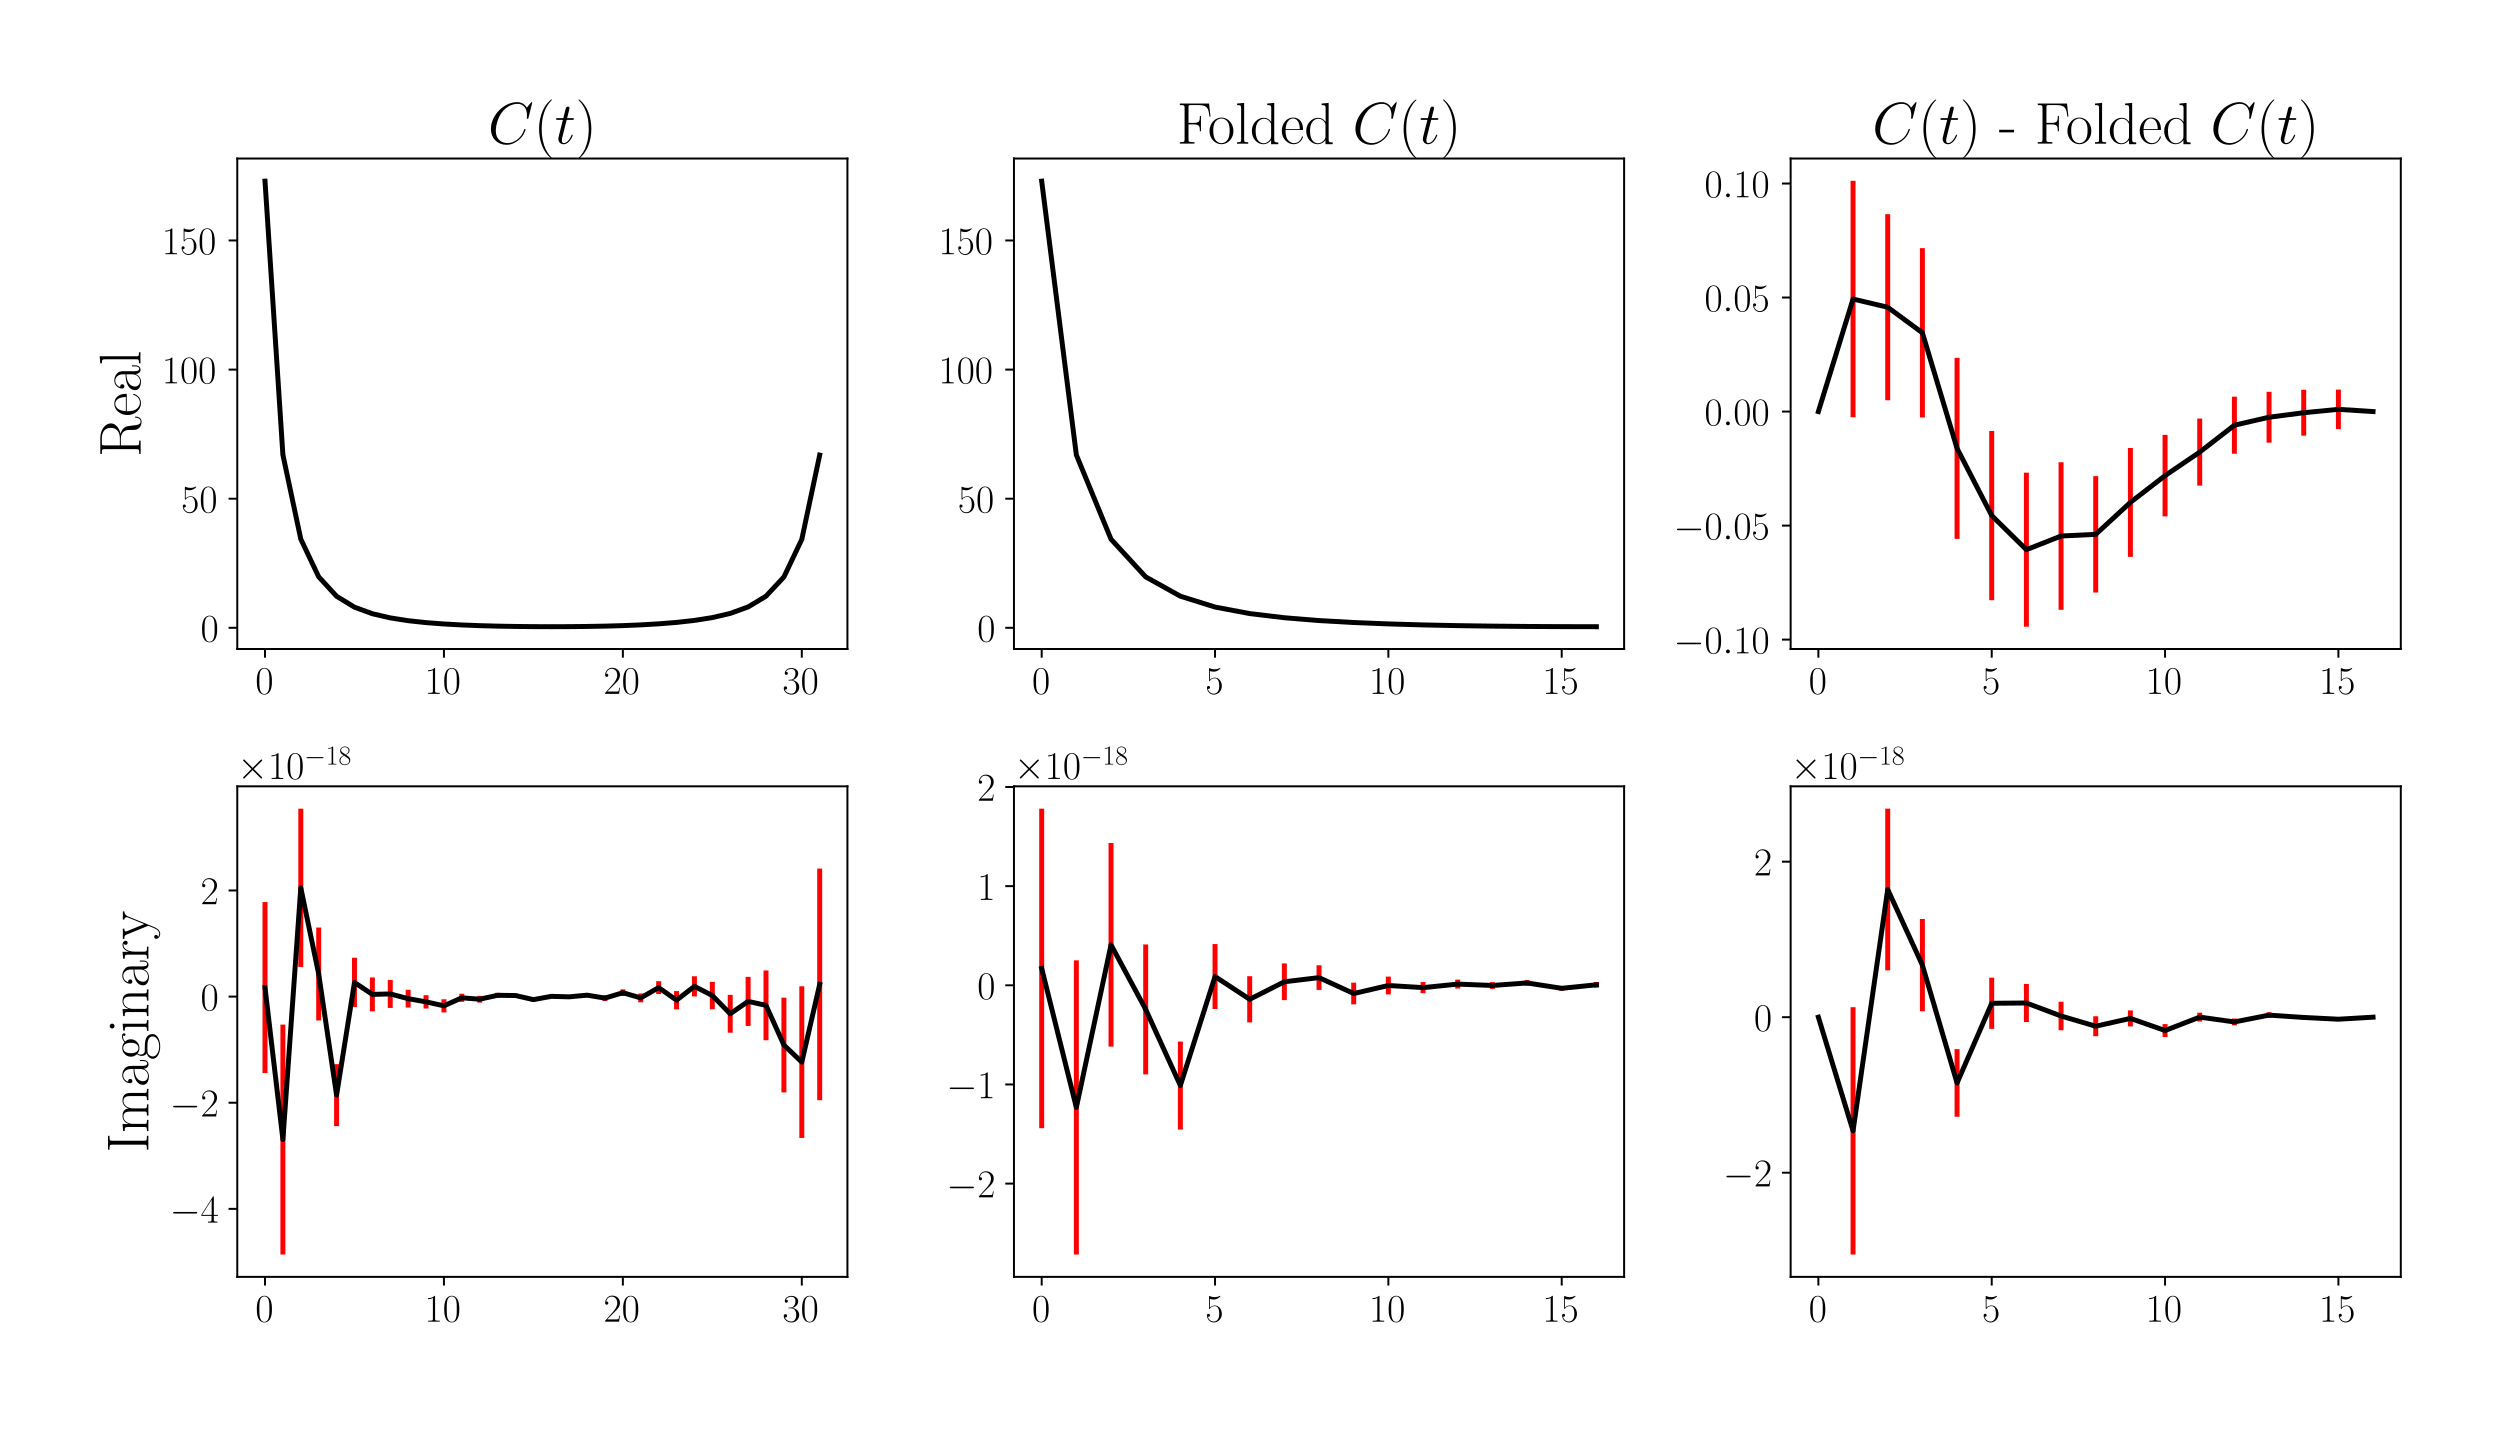 <?xml version="1.0" encoding="utf-8" standalone="no"?>
<!DOCTYPE svg PUBLIC "-//W3C//DTD SVG 1.1//EN"
  "http://www.w3.org/Graphics/SVG/1.1/DTD/svg11.dtd">
<!-- Created with matplotlib (https://matplotlib.org/) -->
<svg height="576pt" version="1.1" viewBox="0 0 1008 576" width="1008pt" xmlns="http://www.w3.org/2000/svg" xmlns:xlink="http://www.w3.org/1999/xlink">
 <defs>
  <style type="text/css">*{stroke-linecap:butt;stroke-linejoin:round;}</style>
 </defs>
 <g id="figure_1">
  <g id="patch_1">
   <path d="M 0 576 
L 1008 576 
L 1008 0 
L 0 0 
z
" style="fill:#ffffff;"/>
  </g>
  <g id="axes_1">
   <g id="patch_2">
    <path d="M 95.667 261.684 
L 341.681 261.684 
L 341.681 63.911 
L 95.667 63.911 
z
" style="fill:#ffffff;"/>
   </g>
   <g id="matplotlib.axis_1">
    <g id="xtick_1">
     <g id="line2d_1">
      <defs>
       <path d="M 0 0 
L 0 3.5 
" id="m80375c4186" style="stroke:#000000;stroke-width:0.8;"/>
      </defs>
      <g>
       <use style="stroke:#000000;stroke-width:0.8;" x="106.85" xlink:href="#m80375c4186" y="261.684"/>
      </g>
     </g>
     <g id="text_1">
      <!-- $\mathdefault{0}$ -->
      <g transform="translate(102.948 279.754)scale(0.16 -0.16)">
       <defs>
        <path d="M 42 31.641 
C 42 37.75 41.906 48.125 37.703 56.109 
C 34 63.109 28.094 65.594 22.906 65.594 
C 18.094 65.594 12 63.406 8.203 56.203 
C 4.203 48.719 3.797 39.438 3.797 31.641 
C 3.797 25.953 3.906 17.281 7 9.672 
C 11.297 -0.609 19 -2 22.906 -2 
C 27.5 -2 34.5 -0.109 38.594 9.375 
C 41.594 16.281 42 24.359 42 31.641 
z
M 22.906 -0.406 
C 16.5 -0.406 12.703 5.078 11.297 12.688 
C 10.203 18.562 10.203 27.156 10.203 32.75 
C 10.203 40.438 10.203 46.828 11.5 52.922 
C 13.406 61.391 19 64 22.906 64 
C 27 64 32.297 61.297 34.203 53.125 
C 35.5 47.438 35.594 40.734 35.594 32.75 
C 35.594 26.25 35.594 18.266 34.406 12.375 
C 32.297 1.484 26.406 -0.406 22.906 -0.406 
z
" id="CMR17-48"/>
       </defs>
       <use transform="scale(0.996)" xlink:href="#CMR17-48"/>
      </g>
     </g>
    </g>
    <g id="xtick_2">
     <g id="line2d_2">
      <g>
       <use style="stroke:#000000;stroke-width:0.8;" x="178.994" xlink:href="#m80375c4186" y="261.684"/>
      </g>
     </g>
     <g id="text_2">
      <!-- $\mathdefault{10}$ -->
      <g transform="translate(171.19 279.754)scale(0.16 -0.16)">
       <defs>
        <path d="M 26.594 63.406 
C 26.594 65.5 26.5 65.5 25.094 65.5 
C 21.203 61.188 15.297 59.797 9.703 59.797 
C 9.406 59.797 8.906 59.797 8.797 59.5 
C 8.703 59.297 8.703 59.094 8.703 57 
C 11.797 57 17 57.594 21 59.984 
L 21 7.203 
C 21 3.688 20.797 2.5 12.203 2.5 
L 9.203 2.5 
L 9.203 0 
C 14 0 19 0 23.797 0 
C 28.594 0 33.594 0 38.406 0 
L 38.406 2.5 
L 35.406 2.5 
C 26.797 2.5 26.594 3.594 26.594 7.156 
z
" id="CMR17-49"/>
       </defs>
       <use transform="scale(0.996)" xlink:href="#CMR17-49"/>
       <use transform="translate(45.69 0)scale(0.996)" xlink:href="#CMR17-48"/>
      </g>
     </g>
    </g>
    <g id="xtick_3">
     <g id="line2d_3">
      <g>
       <use style="stroke:#000000;stroke-width:0.8;" x="251.139" xlink:href="#m80375c4186" y="261.684"/>
      </g>
     </g>
     <g id="text_3">
      <!-- $\mathdefault{20}$ -->
      <g transform="translate(243.335 279.754)scale(0.16 -0.16)">
       <defs>
        <path d="M 41.703 15.453 
L 39.906 15.453 
C 38.906 8.375 38.094 7.172 37.703 6.562 
C 37.203 5.766 30 5.766 28.594 5.766 
L 9.406 5.766 
C 13 9.672 20 16.75 28.5 24.953 
C 34.594 30.734 41.703 37.531 41.703 47.422 
C 41.703 59.219 32.297 66 21.797 66 
C 10.797 66 4.094 56.312 4.094 47.344 
C 4.094 43.438 7 42.938 8.203 42.938 
C 9.203 42.938 12.203 43.547 12.203 47.031 
C 12.203 50.109 9.594 51 8.203 51 
C 7.594 51 7 50.906 6.594 50.703 
C 8.5 59.219 14.297 63.406 20.406 63.406 
C 29.094 63.406 34.797 56.516 34.797 47.422 
C 34.797 38.734 29.703 31.25 24 24.75 
L 4.094 2.281 
L 4.094 0 
L 39.297 0 
z
" id="CMR17-50"/>
       </defs>
       <use transform="scale(0.996)" xlink:href="#CMR17-50"/>
       <use transform="translate(45.69 0)scale(0.996)" xlink:href="#CMR17-48"/>
      </g>
     </g>
    </g>
    <g id="xtick_4">
     <g id="line2d_4">
      <g>
       <use style="stroke:#000000;stroke-width:0.8;" x="323.284" xlink:href="#m80375c4186" y="261.684"/>
      </g>
     </g>
     <g id="text_4">
      <!-- $\mathdefault{30}$ -->
      <g transform="translate(315.48 279.754)scale(0.16 -0.16)">
       <defs>
        <path d="M 22.094 33.703 
C 31 33.703 34.906 25.969 34.906 17.031 
C 34.906 5 28.5 0.391 22.703 0.391 
C 17.406 0.391 8.797 3.031 6.094 10.828 
C 6.594 10.625 7.094 10.625 7.594 10.625 
C 10 10.625 11.797 12.219 11.797 14.812 
C 11.797 17.703 9.594 19 7.594 19 
C 5.906 19 3.297 18.203 3.297 14.469 
C 3.297 5.234 12.297 -2 22.906 -2 
C 34 -2 42.5 6.719 42.5 16.953 
C 42.5 26.672 34.5 33.703 25 34.797 
C 32.594 36.375 39.906 43.062 39.906 52.016 
C 39.906 59.688 32 65.297 23 65.297 
C 13.906 65.297 5.906 59.828 5.906 52.016 
C 5.906 48.594 8.5 48 9.797 48 
C 11.906 48 13.703 49.297 13.703 51.891 
C 13.703 54.469 11.906 55.766 9.797 55.766 
C 9.406 55.766 8.906 55.766 8.5 55.578 
C 11.406 61.859 19.297 63 22.797 63 
C 26.297 63 32.906 61.328 32.906 51.875 
C 32.906 49.109 32.5 44.188 29.094 39.844 
C 26.094 36 22.703 36 19.406 35.688 
C 18.906 35.688 16.594 35.453 16.203 35.453 
C 15.5 35.359 15.094 35.266 15.094 34.5 
C 15.094 33.797 15.203 33.703 17.203 33.703 
z
" id="CMR17-51"/>
       </defs>
       <use transform="scale(0.996)" xlink:href="#CMR17-51"/>
       <use transform="translate(45.69 0)scale(0.996)" xlink:href="#CMR17-48"/>
      </g>
     </g>
    </g>
   </g>
   <g id="matplotlib.axis_2">
    <g id="ytick_1">
     <g id="line2d_5">
      <defs>
       <path d="M 0 0 
L -3.5 0 
" id="m95a591f295" style="stroke:#000000;stroke-width:0.8;"/>
      </defs>
      <g>
       <use style="stroke:#000000;stroke-width:0.8;" x="95.667" xlink:href="#m95a591f295" y="253.139"/>
      </g>
     </g>
     <g id="text_5">
      <!-- $\mathdefault{0}$ -->
      <g transform="translate(80.863 258.674)scale(0.16 -0.16)">
       <use transform="scale(0.996)" xlink:href="#CMR17-48"/>
      </g>
     </g>
    </g>
    <g id="ytick_2">
     <g id="line2d_6">
      <g>
       <use style="stroke:#000000;stroke-width:0.8;" x="95.667" xlink:href="#m95a591f295" y="201.079"/>
      </g>
     </g>
     <g id="text_6">
      <!-- $\mathdefault{50}$ -->
      <g transform="translate(73.059 206.613)scale(0.16 -0.16)">
       <defs>
        <path d="M 11.406 57.688 
C 12.406 57.281 16.5 56 20.703 56 
C 30 56 35.094 61.109 38 64.062 
C 38 64.953 38 65.5 37.406 65.5 
C 37.297 65.5 37.094 65.5 36.297 65.047 
C 32.797 63.406 28.703 62.078 23.703 62.078 
C 20.703 62.078 16.203 62.484 11.297 64.672 
C 10.203 65.172 10 65.172 9.906 65.172 
C 9.406 65.172 9.297 65.062 9.297 63.078 
L 9.297 34.422 
C 9.297 32.641 9.297 32.141 10.297 32.141 
C 10.797 32.141 11 32.344 11.5 33.031 
C 14.703 37.516 19.094 39.406 24.094 39.406 
C 27.594 39.406 35.094 37.219 35.094 20.141 
C 35.094 16.953 35.094 11.172 32.094 6.578 
C 29.594 2.484 25.703 0.391 21.406 0.391 
C 14.797 0.391 8.094 5 6.297 12.719 
C 6.703 12.609 7.5 12.422 7.906 12.422 
C 9.203 12.422 11.703 13.125 11.703 16.219 
C 11.703 18.906 9.797 20 7.906 20 
C 5.594 20 4.094 18.594 4.094 15.797 
C 4.094 7.094 11 -2 21.594 -2 
C 31.906 -2 41.703 6.875 41.703 19.75 
C 41.703 31.719 33.906 41 24.203 41 
C 19.094 41 14.797 39.109 11.406 35.531 
z
" id="CMR17-53"/>
       </defs>
       <use transform="scale(0.996)" xlink:href="#CMR17-53"/>
       <use transform="translate(45.69 0)scale(0.996)" xlink:href="#CMR17-48"/>
      </g>
     </g>
    </g>
    <g id="ytick_3">
     <g id="line2d_7">
      <g>
       <use style="stroke:#000000;stroke-width:0.8;" x="95.667" xlink:href="#m95a591f295" y="149.018"/>
      </g>
     </g>
     <g id="text_7">
      <!-- $\mathdefault{100}$ -->
      <g transform="translate(65.255 154.553)scale(0.16 -0.16)">
       <use transform="scale(0.996)" xlink:href="#CMR17-49"/>
       <use transform="translate(45.69 0)scale(0.996)" xlink:href="#CMR17-48"/>
       <use transform="translate(91.381 0)scale(0.996)" xlink:href="#CMR17-48"/>
      </g>
     </g>
    </g>
    <g id="ytick_4">
     <g id="line2d_8">
      <g>
       <use style="stroke:#000000;stroke-width:0.8;" x="95.667" xlink:href="#m95a591f295" y="96.958"/>
      </g>
     </g>
     <g id="text_8">
      <!-- $\mathdefault{150}$ -->
      <g transform="translate(65.255 102.493)scale(0.16 -0.16)">
       <use transform="scale(0.996)" xlink:href="#CMR17-49"/>
       <use transform="translate(45.69 0)scale(0.996)" xlink:href="#CMR17-53"/>
       <use transform="translate(91.381 0)scale(0.996)" xlink:href="#CMR17-48"/>
      </g>
     </g>
    </g>
    <g id="text_9">
     <!-- Real -->
     <g transform="translate(56.604 184.258)rotate(-90)scale(0.24 -0.24)">
      <defs>
       <path d="M 39.203 33.531 
C 48.703 35.438 56.703 41.812 56.703 49.781 
C 56.703 59.141 46.094 67.594 32.094 67.594 
L 5.203 67.594 
L 5.203 65 
C 12.094 65 13.203 65 13.203 60.516 
L 13.203 6.484 
C 13.203 2 12.094 2 5.203 2 
L 5.203 -0.406 
C 8.094 -0.406 13.297 -0.406 16.406 -0.406 
C 19.5 -0.406 24.703 -0.406 27.594 -0.406 
L 27.594 2 
C 20.703 2 19.594 2 19.594 6.516 
L 19.594 33 
L 31.297 33 
C 37 33 40.203 30.688 41.594 29.391 
C 45.594 25.5 45.594 22.797 45.594 16 
C 45.594 9.297 45.594 5.891 48.594 2.5 
C 52.406 -1.594 57.5 -2 59.703 -2 
C 67.094 -2 68.203 6.188 68.203 7.859 
C 68.203 8.438 68.203 9.141 67.297 9.141 
C 66.5 9.141 66.406 8.547 66.406 8.156 
C 65.906 1.75 63 -0.406 59.906 -0.406 
C 54.406 -0.406 53.797 5.859 53.203 11.938 
C 52.906 14.031 52.703 15.516 52.5 17.703 
C 51.906 22.688 51.094 29.953 39.203 33.531 
z
M 31 34.594 
L 19.594 34.594 
L 19.594 61.141 
C 19.594 64.516 19.797 65 23.797 65 
L 31.094 65 
C 39.406 65 49.094 62.141 49.094 49.844 
C 49.094 37.062 38.5 34.594 31 34.594 
z
" id="CMR17-82"/>
       <path d="M 38.094 23 
C 38.5 23.406 38.5 23.609 38.5 24.625 
C 38.5 34.969 33.094 44 21.703 44 
C 11.094 44 2.703 33.891 2.703 21.609 
C 2.703 8.609 12.203 -1 22.797 -1 
C 34 -1 38.406 9.484 38.406 11.562 
C 38.406 12.25 37.797 12.25 37.594 12.25 
C 36.906 12.25 36.797 12.047 36.406 10.875 
C 34.203 4.141 28.703 0.797 23.5 0.797 
C 19.203 0.797 14.906 3.172 12.203 7.5 
C 9.094 12.547 9.094 18.375 9.094 23 
z
M 9.203 24.5 
C 9.906 39.141 17.594 42.406 21.594 42.406 
C 28.406 42.406 33 35.891 33.094 24.5 
z
" id="CMR17-101"/>
       <path d="M 36 25.828 
C 36 32.375 36 35.844 31.797 39.734 
C 28.094 43 23.797 44 20.406 44 
C 12.5 44 6.797 37.609 6.797 30.797 
C 6.797 27 9.797 27 10.406 27 
C 11.703 27 14 27.781 14 30.531 
C 14 33 12.094 34.078 10.406 34.078 
C 10 34.078 9.5 33.969 9.203 33.875 
C 11.297 40.5 16.703 42.406 20.203 42.406 
C 25.203 42.406 30.703 37.953 30.703 29.453 
L 30.703 25 
C 24.797 25 17.703 24.203 12.094 21.203 
C 5.797 17.703 4 12.703 4 8.906 
C 4 1.203 13 -1 18.297 -1 
C 23.797 -1 28.906 2.172 31.094 7.984 
C 31.297 3.641 34.094 -0.281 38.5 -0.281 
C 40.594 -0.281 45.906 1.094 45.906 8.859 
L 45.906 14.375 
L 44.094 14.375 
L 44.094 8.781 
C 44.094 2.781 41.406 2 40.094 2 
C 36 2 36 7.156 36 11.531 
z
M 30.703 13.594 
C 30.703 4.953 24.5 0.594 19 0.594 
C 14 0.594 10.094 4.297 10.094 8.906 
C 10.094 11.891 11.406 17.188 17.203 20.391 
C 22 23.094 27.5 23.5 30.703 23.5 
z
" id="CMR17-97"/>
       <path d="M 15.297 68.688 
L 3.406 67.594 
L 3.406 65 
C 9.297 65 10.203 64.406 10.203 59.641 
L 10.203 6.656 
C 10.203 2.875 9.797 2.391 3.406 2.391 
L 3.406 -0.203 
C 5.797 0 10.203 0 12.703 0 
C 15.297 0 19.703 0 22.094 -0.203 
L 22.094 2.391 
C 15.703 2.391 15.297 2.781 15.297 6.656 
z
" id="CMR17-108"/>
      </defs>
      <use transform="scale(0.996)" xlink:href="#CMR17-82"/>
      <use transform="translate(67.791 0)scale(0.996)" xlink:href="#CMR17-101"/>
      <use transform="translate(108.277 0)scale(0.996)" xlink:href="#CMR17-97"/>
      <use transform="translate(153.967 0)scale(0.996)" xlink:href="#CMR17-108"/>
     </g>
    </g>
   </g>
   <g id="LineCollection_1">
    <path clip-path="url(#pe891627724)" d="M 106.85 73.18 
L 106.85 72.901 
" style="fill:none;stroke:#ff0000;stroke-width:2;"/>
    <path clip-path="url(#pe891627724)" d="M 114.064 183.465 
L 114.064 183.311 
" style="fill:none;stroke:#ff0000;stroke-width:2;"/>
    <path clip-path="url(#pe891627724)" d="M 121.279 217.428 
L 121.279 217.309 
" style="fill:none;stroke:#ff0000;stroke-width:2;"/>
    <path clip-path="url(#pe891627724)" d="M 128.493 232.623 
L 128.493 232.511 
" style="fill:none;stroke:#ff0000;stroke-width:2;"/>
    <path clip-path="url(#pe891627724)" d="M 135.708 240.466 
L 135.708 240.351 
" style="fill:none;stroke:#ff0000;stroke-width:2;"/>
    <path clip-path="url(#pe891627724)" d="M 142.922 244.867 
L 142.922 244.759 
" style="fill:none;stroke:#ff0000;stroke-width:2;"/>
    <path clip-path="url(#pe891627724)" d="M 150.136 247.508 
L 150.136 247.404 
" style="fill:none;stroke:#ff0000;stroke-width:2;"/>
    <path clip-path="url(#pe891627724)" d="M 157.351 249.18 
L 157.351 249.079 
" style="fill:none;stroke:#ff0000;stroke-width:2;"/>
    <path clip-path="url(#pe891627724)" d="M 164.565 250.3 
L 164.565 250.225 
" style="fill:none;stroke:#ff0000;stroke-width:2;"/>
    <path clip-path="url(#pe891627724)" d="M 171.78 251.075 
L 171.78 251.002 
" style="fill:none;stroke:#ff0000;stroke-width:2;"/>
    <path clip-path="url(#pe891627724)" d="M 178.994 251.619 
L 178.994 251.56 
" style="fill:none;stroke:#ff0000;stroke-width:2;"/>
    <path clip-path="url(#pe891627724)" d="M 186.209 252.012 
L 186.209 251.962 
" style="fill:none;stroke:#ff0000;stroke-width:2;"/>
    <path clip-path="url(#pe891627724)" d="M 193.423 252.284 
L 193.423 252.241 
" style="fill:none;stroke:#ff0000;stroke-width:2;"/>
    <path clip-path="url(#pe891627724)" d="M 200.638 252.475 
L 200.638 252.441 
" style="fill:none;stroke:#ff0000;stroke-width:2;"/>
    <path clip-path="url(#pe891627724)" d="M 207.852 252.601 
L 207.852 252.568 
" style="fill:none;stroke:#ff0000;stroke-width:2;"/>
    <path clip-path="url(#pe891627724)" d="M 215.067 252.669 
L 215.067 252.643 
" style="fill:none;stroke:#ff0000;stroke-width:2;"/>
    <path clip-path="url(#pe891627724)" d="M 222.281 252.695 
L 222.281 252.67 
" style="fill:none;stroke:#ff0000;stroke-width:2;"/>
    <path clip-path="url(#pe891627724)" d="M 229.496 252.671 
L 229.496 252.645 
" style="fill:none;stroke:#ff0000;stroke-width:2;"/>
    <path clip-path="url(#pe891627724)" d="M 236.71 252.596 
L 236.71 252.571 
" style="fill:none;stroke:#ff0000;stroke-width:2;"/>
    <path clip-path="url(#pe891627724)" d="M 243.925 252.466 
L 243.925 252.439 
" style="fill:none;stroke:#ff0000;stroke-width:2;"/>
    <path clip-path="url(#pe891627724)" d="M 251.139 252.267 
L 251.139 252.234 
" style="fill:none;stroke:#ff0000;stroke-width:2;"/>
    <path clip-path="url(#pe891627724)" d="M 258.354 251.967 
L 258.354 251.932 
" style="fill:none;stroke:#ff0000;stroke-width:2;"/>
    <path clip-path="url(#pe891627724)" d="M 265.568 251.553 
L 265.568 251.509 
" style="fill:none;stroke:#ff0000;stroke-width:2;"/>
    <path clip-path="url(#pe891627724)" d="M 272.783 250.986 
L 272.783 250.925 
" style="fill:none;stroke:#ff0000;stroke-width:2;"/>
    <path clip-path="url(#pe891627724)" d="M 279.997 250.187 
L 279.997 250.115 
" style="fill:none;stroke:#ff0000;stroke-width:2;"/>
    <path clip-path="url(#pe891627724)" d="M 287.212 249.058 
L 287.212 248.973 
" style="fill:none;stroke:#ff0000;stroke-width:2;"/>
    <path clip-path="url(#pe891627724)" d="M 294.426 247.381 
L 294.426 247.278 
" style="fill:none;stroke:#ff0000;stroke-width:2;"/>
    <path clip-path="url(#pe891627724)" d="M 301.641 244.78 
L 301.641 244.657 
" style="fill:none;stroke:#ff0000;stroke-width:2;"/>
    <path clip-path="url(#pe891627724)" d="M 308.855 240.43 
L 308.855 240.319 
" style="fill:none;stroke:#ff0000;stroke-width:2;"/>
    <path clip-path="url(#pe891627724)" d="M 316.07 232.698 
L 316.07 232.58 
" style="fill:none;stroke:#ff0000;stroke-width:2;"/>
    <path clip-path="url(#pe891627724)" d="M 323.284 217.526 
L 323.284 217.402 
" style="fill:none;stroke:#ff0000;stroke-width:2;"/>
    <path clip-path="url(#pe891627724)" d="M 330.499 183.568 
L 330.499 183.414 
" style="fill:none;stroke:#ff0000;stroke-width:2;"/>
   </g>
   <g id="line2d_9">
    <path clip-path="url(#pe891627724)" d="M 106.85 73.041 
L 114.064 183.388 
L 121.279 217.369 
L 128.493 232.567 
L 135.708 240.408 
L 142.922 244.813 
L 150.136 247.456 
L 157.351 249.129 
L 164.565 250.263 
L 171.78 251.039 
L 178.994 251.589 
L 186.209 251.987 
L 193.423 252.263 
L 200.638 252.458 
L 207.852 252.585 
L 215.067 252.656 
L 222.281 252.682 
L 229.496 252.658 
L 236.71 252.584 
L 243.925 252.453 
L 251.139 252.25 
L 258.354 251.95 
L 265.568 251.531 
L 272.783 250.956 
L 279.997 250.151 
L 287.212 249.016 
L 294.426 247.33 
L 301.641 244.718 
L 308.855 240.375 
L 316.07 232.639 
L 323.284 217.464 
L 330.499 183.491 
" style="fill:none;stroke:#000000;stroke-linecap:square;stroke-width:2;"/>
   </g>
   <g id="patch_3">
    <path d="M 95.667 261.684 
L 95.667 63.911 
" style="fill:none;stroke:#000000;stroke-linecap:square;stroke-linejoin:miter;stroke-width:0.8;"/>
   </g>
   <g id="patch_4">
    <path d="M 341.681 261.684 
L 341.681 63.911 
" style="fill:none;stroke:#000000;stroke-linecap:square;stroke-linejoin:miter;stroke-width:0.8;"/>
   </g>
   <g id="patch_5">
    <path d="M 95.667 261.684 
L 341.681 261.684 
" style="fill:none;stroke:#000000;stroke-linecap:square;stroke-linejoin:miter;stroke-width:0.8;"/>
   </g>
   <g id="patch_6">
    <path d="M 95.667 63.911 
L 341.681 63.911 
" style="fill:none;stroke:#000000;stroke-linecap:square;stroke-linejoin:miter;stroke-width:0.8;"/>
   </g>
   <g id="text_10">
    <!-- $C(t)$ -->
    <g transform="translate(196.746 57.911)scale(0.24 -0.24)">
     <defs>
      <path d="M 74.703 69.109 
C 74.703 70 74 70 73.797 70 
C 73.594 70 73.203 70 72.406 69 
L 65.5 60.656 
C 62 66.625 56.5 70 49 70 
C 27.406 70 5 48.25 5 24.922 
C 5 8.328 16.703 -2 31.297 -2 
C 39.297 -2 46.297 1.375 52.094 6.25 
C 60.797 13.484 63.406 23.141 63.406 23.922 
C 63.406 24.812 62.594 24.812 62.297 24.812 
C 61.406 24.812 61.297 24.219 61.094 23.812 
C 56.5 8.344 43 0.891 33 0.891 
C 22.406 0.891 13.203 7.641 13.203 21.734 
C 13.203 24.922 14.203 42.188 25.5 55.188 
C 31 61.547 40.406 67.109 49.906 67.109 
C 60.906 67.109 65.797 58.078 65.797 47.938 
C 65.797 45.359 65.5 43.188 65.5 42.781 
C 65.5 41.891 66.5 41.891 66.797 41.891 
C 67.906 41.891 68 41.984 68.406 43.766 
z
" id="CMMI12-67"/>
      <path d="M 30.594 -24.391 
C 30.594 -24.297 30.594 -24.094 30.297 -23.797 
C 25.703 -19.125 13.406 -6.359 13.406 24.703 
C 13.406 55.766 25.5 68.422 30.406 73.391 
C 30.406 73.5 30.594 73.703 30.594 74 
C 30.594 74.297 30.297 74.5 29.906 74.5 
C 28.797 74.5 20.297 67.125 15.406 56.156 
C 10.406 45.109 9 34.359 9 24.812 
C 9 17.625 9.703 5.484 15.703 -7.359 
C 20.5 -17.734 28.703 -25 29.906 -25 
C 30.406 -25 30.594 -24.797 30.594 -24.391 
z
" id="CMR17-40"/>
      <path d="M 20.094 40.094 
L 29.297 40.094 
C 31.203 40.094 32.203 40.094 32.203 41.891 
C 32.203 43 31.594 43 29.594 43 
L 20.797 43 
L 24.5 57.688 
C 24.906 59.078 24.906 59.281 24.906 60 
C 24.906 61.609 23.594 62.5 22.297 62.5 
C 21.5 62.5 19.203 62.203 18.406 58.984 
L 14.5 43 
L 5.094 43 
C 3.094 43 2.203 43 2.203 41.094 
C 2.203 40.094 2.906 40.094 4.797 40.094 
L 13.703 40.094 
L 7.094 13.766 
C 6.297 10.281 6 9.281 6 7.984 
C 6 3.297 9.297 -1 14.906 -1 
C 25 -1 30.406 13.562 30.406 14.25 
C 30.406 14.859 30 15.156 29.406 15.156 
C 29.203 15.156 28.797 15.156 28.594 14.75 
C 28.5 14.656 28.406 14.547 27.703 12.953 
C 25.594 7.984 21 1 15.203 1 
C 12.203 1 12 3.5 12 5.688 
C 12 5.781 12 7.688 12.297 8.875 
z
" id="CMMI12-116"/>
      <path d="M 26.297 24.703 
C 26.297 31.875 25.594 44.016 19.594 56.859 
C 14.797 67.234 6.594 74.5 5.406 74.5 
C 5.094 74.5 4.703 74.391 4.703 73.891 
C 4.703 73.703 4.797 73.594 4.906 73.391 
C 9.703 68.406 21.906 55.75 21.906 24.75 
C 21.906 -6.359 9.797 -19.016 4.906 -24.016 
C 4.797 -24.203 4.703 -24.312 4.703 -24.5 
C 4.703 -25 5.094 -25 5.406 -25 
C 6.5 -25 15 -17.625 19.906 -6.656 
C 24.906 4.391 26.297 15.141 26.297 24.703 
z
" id="CMR17-41"/>
     </defs>
     <use transform="scale(0.996)" xlink:href="#CMMI12-67"/>
     <use transform="translate(76.947 0)scale(0.996)" xlink:href="#CMR17-40"/>
     <use transform="translate(112.228 0)scale(0.996)" xlink:href="#CMMI12-116"/>
     <use transform="translate(147.454 0)scale(0.996)" xlink:href="#CMR17-41"/>
    </g>
   </g>
  </g>
  <g id="axes_2">
   <g id="patch_7">
    <path d="M 408.827 261.684 
L 654.841 261.684 
L 654.841 63.911 
L 408.827 63.911 
z
" style="fill:#ffffff;"/>
   </g>
   <g id="matplotlib.axis_3">
    <g id="xtick_5">
     <g id="line2d_10">
      <g>
       <use style="stroke:#000000;stroke-width:0.8;" x="420.009" xlink:href="#m80375c4186" y="261.684"/>
      </g>
     </g>
     <g id="text_11">
      <!-- $\mathdefault{0}$ -->
      <g transform="translate(416.107 279.754)scale(0.16 -0.16)">
       <use transform="scale(0.996)" xlink:href="#CMR17-48"/>
      </g>
     </g>
    </g>
    <g id="xtick_6">
     <g id="line2d_11">
      <g>
       <use style="stroke:#000000;stroke-width:0.8;" x="489.899" xlink:href="#m80375c4186" y="261.684"/>
      </g>
     </g>
     <g id="text_12">
      <!-- $\mathdefault{5}$ -->
      <g transform="translate(485.997 279.754)scale(0.16 -0.16)">
       <use transform="scale(0.996)" xlink:href="#CMR17-53"/>
      </g>
     </g>
    </g>
    <g id="xtick_7">
     <g id="line2d_12">
      <g>
       <use style="stroke:#000000;stroke-width:0.8;" x="559.79" xlink:href="#m80375c4186" y="261.684"/>
      </g>
     </g>
     <g id="text_13">
      <!-- $\mathdefault{10}$ -->
      <g transform="translate(551.986 279.754)scale(0.16 -0.16)">
       <use transform="scale(0.996)" xlink:href="#CMR17-49"/>
       <use transform="translate(45.69 0)scale(0.996)" xlink:href="#CMR17-48"/>
      </g>
     </g>
    </g>
    <g id="xtick_8">
     <g id="line2d_13">
      <g>
       <use style="stroke:#000000;stroke-width:0.8;" x="629.68" xlink:href="#m80375c4186" y="261.684"/>
      </g>
     </g>
     <g id="text_14">
      <!-- $\mathdefault{15}$ -->
      <g transform="translate(621.876 279.754)scale(0.16 -0.16)">
       <use transform="scale(0.996)" xlink:href="#CMR17-49"/>
       <use transform="translate(45.69 0)scale(0.996)" xlink:href="#CMR17-53"/>
      </g>
     </g>
    </g>
   </g>
   <g id="matplotlib.axis_4">
    <g id="ytick_5">
     <g id="line2d_14">
      <g>
       <use style="stroke:#000000;stroke-width:0.8;" x="408.827" xlink:href="#m95a591f295" y="253.139"/>
      </g>
     </g>
     <g id="text_15">
      <!-- $\mathdefault{0}$ -->
      <g transform="translate(394.023 258.674)scale(0.16 -0.16)">
       <use transform="scale(0.996)" xlink:href="#CMR17-48"/>
      </g>
     </g>
    </g>
    <g id="ytick_6">
     <g id="line2d_15">
      <g>
       <use style="stroke:#000000;stroke-width:0.8;" x="408.827" xlink:href="#m95a591f295" y="201.079"/>
      </g>
     </g>
     <g id="text_16">
      <!-- $\mathdefault{50}$ -->
      <g transform="translate(386.219 206.613)scale(0.16 -0.16)">
       <use transform="scale(0.996)" xlink:href="#CMR17-53"/>
       <use transform="translate(45.69 0)scale(0.996)" xlink:href="#CMR17-48"/>
      </g>
     </g>
    </g>
    <g id="ytick_7">
     <g id="line2d_16">
      <g>
       <use style="stroke:#000000;stroke-width:0.8;" x="408.827" xlink:href="#m95a591f295" y="149.018"/>
      </g>
     </g>
     <g id="text_17">
      <!-- $\mathdefault{100}$ -->
      <g transform="translate(378.415 154.553)scale(0.16 -0.16)">
       <use transform="scale(0.996)" xlink:href="#CMR17-49"/>
       <use transform="translate(45.69 0)scale(0.996)" xlink:href="#CMR17-48"/>
       <use transform="translate(91.381 0)scale(0.996)" xlink:href="#CMR17-48"/>
      </g>
     </g>
    </g>
    <g id="ytick_8">
     <g id="line2d_17">
      <g>
       <use style="stroke:#000000;stroke-width:0.8;" x="408.827" xlink:href="#m95a591f295" y="96.958"/>
      </g>
     </g>
     <g id="text_18">
      <!-- $\mathdefault{150}$ -->
      <g transform="translate(378.415 102.493)scale(0.16 -0.16)">
       <use transform="scale(0.996)" xlink:href="#CMR17-49"/>
       <use transform="translate(45.69 0)scale(0.996)" xlink:href="#CMR17-53"/>
       <use transform="translate(91.381 0)scale(0.996)" xlink:href="#CMR17-48"/>
      </g>
     </g>
    </g>
   </g>
   <g id="LineCollection_2">
    <path clip-path="url(#p4245574a7f)" d="M 420.009 73.18 
L 420.009 72.901 
" style="fill:none;stroke:#ff0000;stroke-width:2;"/>
    <path clip-path="url(#p4245574a7f)" d="M 433.987 183.494 
L 433.987 183.385 
" style="fill:none;stroke:#ff0000;stroke-width:2;"/>
    <path clip-path="url(#p4245574a7f)" d="M 447.965 217.46 
L 447.965 217.373 
" style="fill:none;stroke:#ff0000;stroke-width:2;"/>
    <path clip-path="url(#p4245574a7f)" d="M 461.943 232.645 
L 461.943 232.56 
" style="fill:none;stroke:#ff0000;stroke-width:2;"/>
    <path clip-path="url(#p4245574a7f)" d="M 475.921 240.43 
L 475.921 240.353 
" style="fill:none;stroke:#ff0000;stroke-width:2;"/>
    <path clip-path="url(#p4245574a7f)" d="M 489.899 244.809 
L 489.899 244.723 
" style="fill:none;stroke:#ff0000;stroke-width:2;"/>
    <path clip-path="url(#p4245574a7f)" d="M 503.877 247.431 
L 503.877 247.355 
" style="fill:none;stroke:#ff0000;stroke-width:2;"/>
    <path clip-path="url(#p4245574a7f)" d="M 517.855 249.105 
L 517.855 249.04 
" style="fill:none;stroke:#ff0000;stroke-width:2;"/>
    <path clip-path="url(#p4245574a7f)" d="M 531.834 250.232 
L 531.834 250.182 
" style="fill:none;stroke:#ff0000;stroke-width:2;"/>
    <path clip-path="url(#p4245574a7f)" d="M 545.812 251.02 
L 545.812 250.975 
" style="fill:none;stroke:#ff0000;stroke-width:2;"/>
    <path clip-path="url(#p4245574a7f)" d="M 559.79 251.579 
L 559.79 251.542 
" style="fill:none;stroke:#ff0000;stroke-width:2;"/>
    <path clip-path="url(#p4245574a7f)" d="M 573.768 251.983 
L 573.768 251.953 
" style="fill:none;stroke:#ff0000;stroke-width:2;"/>
    <path clip-path="url(#p4245574a7f)" d="M 587.746 252.271 
L 587.746 252.243 
" style="fill:none;stroke:#ff0000;stroke-width:2;"/>
    <path clip-path="url(#p4245574a7f)" d="M 601.724 252.466 
L 601.724 252.445 
" style="fill:none;stroke:#ff0000;stroke-width:2;"/>
    <path clip-path="url(#p4245574a7f)" d="M 615.702 252.595 
L 615.702 252.574 
" style="fill:none;stroke:#ff0000;stroke-width:2;"/>
    <path clip-path="url(#p4245574a7f)" d="M 629.68 252.666 
L 629.68 252.648 
" style="fill:none;stroke:#ff0000;stroke-width:2;"/>
    <path clip-path="url(#p4245574a7f)" d="M 643.658 252.695 
L 643.658 252.67 
" style="fill:none;stroke:#ff0000;stroke-width:2;"/>
   </g>
   <g id="line2d_18">
    <path clip-path="url(#p4245574a7f)" d="M 420.009 73.041 
L 433.987 183.439 
L 447.965 217.416 
L 461.943 232.603 
L 475.921 240.392 
L 489.899 244.766 
L 503.877 247.393 
L 517.855 249.072 
L 531.834 250.207 
L 545.812 250.997 
L 559.79 251.56 
L 573.768 251.968 
L 587.746 252.257 
L 601.724 252.455 
L 615.702 252.584 
L 629.68 252.657 
L 643.658 252.682 
" style="fill:none;stroke:#000000;stroke-linecap:square;stroke-width:2;"/>
   </g>
   <g id="patch_8">
    <path d="M 408.827 261.684 
L 408.827 63.911 
" style="fill:none;stroke:#000000;stroke-linecap:square;stroke-linejoin:miter;stroke-width:0.8;"/>
   </g>
   <g id="patch_9">
    <path d="M 654.841 261.684 
L 654.841 63.911 
" style="fill:none;stroke:#000000;stroke-linecap:square;stroke-linejoin:miter;stroke-width:0.8;"/>
   </g>
   <g id="patch_10">
    <path d="M 408.827 261.684 
L 654.841 261.684 
" style="fill:none;stroke:#000000;stroke-linecap:square;stroke-linejoin:miter;stroke-width:0.8;"/>
   </g>
   <g id="patch_11">
    <path d="M 408.827 63.911 
L 654.841 63.911 
" style="fill:none;stroke:#000000;stroke-linecap:square;stroke-linejoin:miter;stroke-width:0.8;"/>
   </g>
   <g id="text_19">
    <!-- Folded $C(t)$ -->
    <g transform="translate(474.495 57.911)scale(0.24 -0.24)">
     <defs>
      <path d="M 54.406 67.578 
L 5.094 67.578 
L 5.094 65 
C 12 65 13.094 65 13.094 60.531 
L 13.094 6.969 
C 13.094 2.5 12 2.5 5.094 2.5 
L 5.094 0 
C 8 0 13.594 0 16.703 0 
C 20.797 0 25.594 0 29.703 0 
L 29.703 2.5 
L 27.5 2.5 
C 19.906 2.5 19.703 3.484 19.703 7.062 
L 19.703 32.422 
L 28.703 32.422 
C 38 32.422 38.906 29.141 38.906 20.812 
L 40.703 20.812 
L 40.703 46.672 
L 38.906 46.672 
C 38.906 38.281 38 35 28.703 35 
L 19.703 35 
L 19.703 61.109 
C 19.703 64.5 19.906 65 23.906 65 
L 36.797 65 
C 51.906 65 53.594 58.828 55 45.562 
L 56.797 45.562 
z
" id="CMR17-70"/>
      <path d="M 43.094 21.188 
C 43.094 34 33.797 44 22.906 44 
C 12 44 2.703 34 2.703 21.188 
C 2.703 8.609 12 -1 22.906 -1 
C 33.797 -1 43.094 8.609 43.094 21.188 
z
M 22.906 0.797 
C 18.203 0.797 14.203 3.594 11.906 7.5 
C 9.406 11.984 9.094 17.594 9.094 22 
C 9.094 26.203 9.297 31.406 11.906 35.906 
C 13.906 39.203 17.797 42.406 22.906 42.406 
C 27.406 42.406 31.203 39.906 33.594 36.406 
C 36.703 31.703 36.703 25.109 36.703 22 
C 36.703 18.094 36.5 12.109 33.797 7.297 
C 31 2.703 26.703 0.797 22.906 0.797 
z
" id="CMR17-111"/>
      <path d="M 29.203 67.594 
L 29.203 65 
C 35.094 65 36 64.406 36 59.688 
L 36 36.641 
C 35.594 37.141 31.5 43.594 23.406 43.594 
C 13.203 43.594 3.297 34.5 3.297 21.312 
C 3.297 8.203 12.594 -1 22.406 -1 
C 30.906 -1 35.297 5.266 35.797 5.938 
L 35.797 -0.984 
L 47.906 -0.984 
L 47.906 2 
C 42 2 41.094 2.594 41.094 7.391 
L 41.094 68.688 
z
M 35.797 11.797 
C 35.797 8.797 34 6.094 31.703 4.094 
C 28.297 1.094 24.906 0.594 23 0.594 
C 20.094 0.594 9.703 2.094 9.703 21.188 
C 9.703 40.812 21.297 42 23.906 42 
C 28.5 42 32.203 39.406 34.5 35.797 
C 35.797 33.703 35.797 33.406 35.797 31.609 
z
" id="CMR17-100"/>
     </defs>
     <use transform="scale(0.996)" xlink:href="#CMR17-70"/>
     <use transform="translate(52.177 0)scale(0.996)" xlink:href="#CMR17-111"/>
     <use transform="translate(97.867 0)scale(0.996)" xlink:href="#CMR17-108"/>
     <use transform="translate(122.738 0)scale(0.996)" xlink:href="#CMR17-100"/>
     <use transform="translate(173.633 0)scale(0.996)" xlink:href="#CMR17-101"/>
     <use transform="translate(214.119 0)scale(0.996)" xlink:href="#CMR17-100"/>
     <use transform="translate(295.09 0)scale(0.996)" xlink:href="#CMMI12-67"/>
     <use transform="translate(372.037 0)scale(0.996)" xlink:href="#CMR17-40"/>
     <use transform="translate(407.318 0)scale(0.996)" xlink:href="#CMMI12-116"/>
     <use transform="translate(442.544 0)scale(0.996)" xlink:href="#CMR17-41"/>
    </g>
   </g>
  </g>
  <g id="axes_3">
   <g id="patch_12">
    <path d="M 721.986 261.684 
L 968 261.684 
L 968 63.911 
L 721.986 63.911 
z
" style="fill:#ffffff;"/>
   </g>
   <g id="matplotlib.axis_5">
    <g id="xtick_9">
     <g id="line2d_19">
      <g>
       <use style="stroke:#000000;stroke-width:0.8;" x="733.168" xlink:href="#m80375c4186" y="261.684"/>
      </g>
     </g>
     <g id="text_20">
      <!-- $\mathdefault{0}$ -->
      <g transform="translate(729.267 279.754)scale(0.16 -0.16)">
       <use transform="scale(0.996)" xlink:href="#CMR17-48"/>
      </g>
     </g>
    </g>
    <g id="xtick_10">
     <g id="line2d_20">
      <g>
       <use style="stroke:#000000;stroke-width:0.8;" x="803.059" xlink:href="#m80375c4186" y="261.684"/>
      </g>
     </g>
     <g id="text_21">
      <!-- $\mathdefault{5}$ -->
      <g transform="translate(799.157 279.754)scale(0.16 -0.16)">
       <use transform="scale(0.996)" xlink:href="#CMR17-53"/>
      </g>
     </g>
    </g>
    <g id="xtick_11">
     <g id="line2d_21">
      <g>
       <use style="stroke:#000000;stroke-width:0.8;" x="872.949" xlink:href="#m80375c4186" y="261.684"/>
      </g>
     </g>
     <g id="text_22">
      <!-- $\mathdefault{10}$ -->
      <g transform="translate(865.145 279.754)scale(0.16 -0.16)">
       <use transform="scale(0.996)" xlink:href="#CMR17-49"/>
       <use transform="translate(45.69 0)scale(0.996)" xlink:href="#CMR17-48"/>
      </g>
     </g>
    </g>
    <g id="xtick_12">
     <g id="line2d_22">
      <g>
       <use style="stroke:#000000;stroke-width:0.8;" x="942.839" xlink:href="#m80375c4186" y="261.684"/>
      </g>
     </g>
     <g id="text_23">
      <!-- $\mathdefault{15}$ -->
      <g transform="translate(935.035 279.754)scale(0.16 -0.16)">
       <use transform="scale(0.996)" xlink:href="#CMR17-49"/>
       <use transform="translate(45.69 0)scale(0.996)" xlink:href="#CMR17-53"/>
      </g>
     </g>
    </g>
   </g>
   <g id="matplotlib.axis_6">
    <g id="ytick_9">
     <g id="line2d_23">
      <g>
       <use style="stroke:#000000;stroke-width:0.8;" x="721.986" xlink:href="#m95a591f295" y="257.894"/>
      </g>
     </g>
     <g id="text_24">
      <!-- $\mathdefault{−0.10}$ -->
      <g transform="translate(674.841 263.428)scale(0.16 -0.16)">
       <defs>
        <path d="M 65.906 23 
C 67.594 23 69.406 23 69.406 25 
C 69.406 27 67.594 27 65.906 27 
L 11.797 27 
C 10.094 27 8.297 27 8.297 25 
C 8.297 23 10.094 23 11.797 23 
z
" id="CMSY10-0"/>
        <path d="M 18.406 4.797 
C 18.406 7.688 16 9.672 13.594 9.672 
C 10.703 9.672 8.703 7.281 8.703 4.891 
C 8.703 2 11.094 0 13.5 0 
C 16.406 0 18.406 2.391 18.406 4.797 
z
" id="CMMI12-58"/>
       </defs>
       <use transform="scale(0.996)" xlink:href="#CMSY10-0"/>
       <use transform="translate(77.487 0)scale(0.996)" xlink:href="#CMR17-48"/>
       <use transform="translate(123.178 0)scale(0.996)" xlink:href="#CMMI12-58"/>
       <use transform="translate(150.275 0)scale(0.996)" xlink:href="#CMR17-49"/>
       <use transform="translate(195.966 0)scale(0.996)" xlink:href="#CMR17-48"/>
      </g>
     </g>
    </g>
    <g id="ytick_10">
     <g id="line2d_24">
      <g>
       <use style="stroke:#000000;stroke-width:0.8;" x="721.986" xlink:href="#m95a591f295" y="211.918"/>
      </g>
     </g>
     <g id="text_25">
      <!-- $\mathdefault{−0.05}$ -->
      <g transform="translate(674.841 217.453)scale(0.16 -0.16)">
       <use transform="scale(0.996)" xlink:href="#CMSY10-0"/>
       <use transform="translate(77.487 0)scale(0.996)" xlink:href="#CMR17-48"/>
       <use transform="translate(123.178 0)scale(0.996)" xlink:href="#CMMI12-58"/>
       <use transform="translate(150.275 0)scale(0.996)" xlink:href="#CMR17-48"/>
       <use transform="translate(195.966 0)scale(0.996)" xlink:href="#CMR17-53"/>
      </g>
     </g>
    </g>
    <g id="ytick_11">
     <g id="line2d_25">
      <g>
       <use style="stroke:#000000;stroke-width:0.8;" x="721.986" xlink:href="#m95a591f295" y="165.943"/>
      </g>
     </g>
     <g id="text_26">
      <!-- $\mathdefault{0.00}$ -->
      <g transform="translate(687.239 171.478)scale(0.16 -0.16)">
       <use transform="scale(0.996)" xlink:href="#CMR17-48"/>
       <use transform="translate(45.69 0)scale(0.996)" xlink:href="#CMMI12-58"/>
       <use transform="translate(72.788 0)scale(0.996)" xlink:href="#CMR17-48"/>
       <use transform="translate(118.478 0)scale(0.996)" xlink:href="#CMR17-48"/>
      </g>
     </g>
    </g>
    <g id="ytick_12">
     <g id="line2d_26">
      <g>
       <use style="stroke:#000000;stroke-width:0.8;" x="721.986" xlink:href="#m95a591f295" y="119.968"/>
      </g>
     </g>
     <g id="text_27">
      <!-- $\mathdefault{0.05}$ -->
      <g transform="translate(687.239 125.502)scale(0.16 -0.16)">
       <use transform="scale(0.996)" xlink:href="#CMR17-48"/>
       <use transform="translate(45.69 0)scale(0.996)" xlink:href="#CMMI12-58"/>
       <use transform="translate(72.788 0)scale(0.996)" xlink:href="#CMR17-48"/>
       <use transform="translate(118.478 0)scale(0.996)" xlink:href="#CMR17-53"/>
      </g>
     </g>
    </g>
    <g id="ytick_13">
     <g id="line2d_27">
      <g>
       <use style="stroke:#000000;stroke-width:0.8;" x="721.986" xlink:href="#m95a591f295" y="73.992"/>
      </g>
     </g>
     <g id="text_28">
      <!-- $\mathdefault{0.10}$ -->
      <g transform="translate(687.239 79.527)scale(0.16 -0.16)">
       <use transform="scale(0.996)" xlink:href="#CMR17-48"/>
       <use transform="translate(45.69 0)scale(0.996)" xlink:href="#CMMI12-58"/>
       <use transform="translate(72.788 0)scale(0.996)" xlink:href="#CMR17-49"/>
       <use transform="translate(118.478 0)scale(0.996)" xlink:href="#CMR17-48"/>
      </g>
     </g>
    </g>
   </g>
   <g id="LineCollection_3">
    <path clip-path="url(#p7dc9407bc3)" d="M 733.168 165.943 
L 733.168 165.943 
" style="fill:none;stroke:#ff0000;stroke-width:2;"/>
    <path clip-path="url(#p7dc9407bc3)" d="M 747.147 168.245 
L 747.147 72.901 
" style="fill:none;stroke:#ff0000;stroke-width:2;"/>
    <path clip-path="url(#p7dc9407bc3)" d="M 761.125 161.396 
L 761.125 86.377 
" style="fill:none;stroke:#ff0000;stroke-width:2;"/>
    <path clip-path="url(#p7dc9407bc3)" d="M 775.103 168.321 
L 775.103 100.05 
" style="fill:none;stroke:#ff0000;stroke-width:2;"/>
    <path clip-path="url(#p7dc9407bc3)" d="M 789.081 217.275 
L 789.081 144.291 
" style="fill:none;stroke:#ff0000;stroke-width:2;"/>
    <path clip-path="url(#p7dc9407bc3)" d="M 803.059 242.002 
L 803.059 173.77 
" style="fill:none;stroke:#ff0000;stroke-width:2;"/>
    <path clip-path="url(#p7dc9407bc3)" d="M 817.037 252.695 
L 817.037 190.574 
" style="fill:none;stroke:#ff0000;stroke-width:2;"/>
    <path clip-path="url(#p7dc9407bc3)" d="M 831.015 245.865 
L 831.015 186.376 
" style="fill:none;stroke:#ff0000;stroke-width:2;"/>
    <path clip-path="url(#p7dc9407bc3)" d="M 844.993 238.92 
L 844.993 191.984 
" style="fill:none;stroke:#ff0000;stroke-width:2;"/>
    <path clip-path="url(#p7dc9407bc3)" d="M 858.971 224.516 
L 858.971 180.625 
" style="fill:none;stroke:#ff0000;stroke-width:2;"/>
    <path clip-path="url(#p7dc9407bc3)" d="M 872.949 208.21 
L 872.949 175.334 
" style="fill:none;stroke:#ff0000;stroke-width:2;"/>
    <path clip-path="url(#p7dc9407bc3)" d="M 886.927 195.789 
L 886.927 168.768 
" style="fill:none;stroke:#ff0000;stroke-width:2;"/>
    <path clip-path="url(#p7dc9407bc3)" d="M 900.905 182.952 
L 900.905 159.933 
" style="fill:none;stroke:#ff0000;stroke-width:2;"/>
    <path clip-path="url(#p7dc9407bc3)" d="M 914.883 178.475 
L 914.883 157.963 
" style="fill:none;stroke:#ff0000;stroke-width:2;"/>
    <path clip-path="url(#p7dc9407bc3)" d="M 928.861 175.662 
L 928.861 157.167 
" style="fill:none;stroke:#ff0000;stroke-width:2;"/>
    <path clip-path="url(#p7dc9407bc3)" d="M 942.839 172.99 
L 942.839 157.098 
" style="fill:none;stroke:#ff0000;stroke-width:2;"/>
    <path clip-path="url(#p7dc9407bc3)" d="M 956.818 165.943 
L 956.818 165.943 
" style="fill:none;stroke:#ff0000;stroke-width:2;"/>
   </g>
   <g id="line2d_28">
    <path clip-path="url(#p7dc9407bc3)" d="M 733.168 165.943 
L 747.147 120.573 
L 761.125 123.886 
L 775.103 134.185 
L 789.081 180.783 
L 803.059 207.886 
L 817.037 221.634 
L 831.015 216.121 
L 844.993 215.452 
L 858.971 202.57 
L 872.949 191.772 
L 886.927 182.279 
L 900.905 171.443 
L 914.883 168.219 
L 928.861 166.414 
L 942.839 165.044 
L 956.818 165.943 
" style="fill:none;stroke:#000000;stroke-linecap:square;stroke-width:2;"/>
   </g>
   <g id="patch_13">
    <path d="M 721.986 261.684 
L 721.986 63.911 
" style="fill:none;stroke:#000000;stroke-linecap:square;stroke-linejoin:miter;stroke-width:0.8;"/>
   </g>
   <g id="patch_14">
    <path d="M 968 261.684 
L 968 63.911 
" style="fill:none;stroke:#000000;stroke-linecap:square;stroke-linejoin:miter;stroke-width:0.8;"/>
   </g>
   <g id="patch_15">
    <path d="M 721.986 261.684 
L 968 261.684 
" style="fill:none;stroke:#000000;stroke-linecap:square;stroke-linejoin:miter;stroke-width:0.8;"/>
   </g>
   <g id="patch_16">
    <path d="M 721.986 63.911 
L 968 63.911 
" style="fill:none;stroke:#000000;stroke-linecap:square;stroke-linejoin:miter;stroke-width:0.8;"/>
   </g>
   <g id="text_29">
    <!-- $C(t)$ - Folded $C(t)$ -->
    <g transform="translate(754.899 57.911)scale(0.24 -0.24)">
     <defs>
      <path d="M 25.5 19 
L 25.5 23.375 
L 0.406 23.375 
L 0.406 19 
z
" id="CMR17-45"/>
     </defs>
     <use transform="scale(0.996)" xlink:href="#CMMI12-67"/>
     <use transform="translate(76.947 0)scale(0.996)" xlink:href="#CMR17-40"/>
     <use transform="translate(112.228 0)scale(0.996)" xlink:href="#CMMI12-116"/>
     <use transform="translate(147.454 0)scale(0.996)" xlink:href="#CMR17-41"/>
     <use transform="translate(212.811 0)scale(0.996)" xlink:href="#CMR17-45"/>
     <use transform="translate(272.963 0)scale(0.996)" xlink:href="#CMR17-70"/>
     <use transform="translate(325.139 0)scale(0.996)" xlink:href="#CMR17-111"/>
     <use transform="translate(370.83 0)scale(0.996)" xlink:href="#CMR17-108"/>
     <use transform="translate(395.701 0)scale(0.996)" xlink:href="#CMR17-100"/>
     <use transform="translate(446.596 0)scale(0.996)" xlink:href="#CMR17-101"/>
     <use transform="translate(487.082 0)scale(0.996)" xlink:href="#CMR17-100"/>
     <use transform="translate(568.053 0)scale(0.996)" xlink:href="#CMMI12-67"/>
     <use transform="translate(645 0)scale(0.996)" xlink:href="#CMR17-40"/>
     <use transform="translate(680.281 0)scale(0.996)" xlink:href="#CMMI12-116"/>
     <use transform="translate(715.507 0)scale(0.996)" xlink:href="#CMR17-41"/>
    </g>
   </g>
  </g>
  <g id="axes_4">
   <g id="patch_17">
    <path d="M 95.667 514.831 
L 341.681 514.831 
L 341.681 317.058 
L 95.667 317.058 
z
" style="fill:#ffffff;"/>
   </g>
   <g id="matplotlib.axis_7">
    <g id="xtick_13">
     <g id="line2d_29">
      <g>
       <use style="stroke:#000000;stroke-width:0.8;" x="106.85" xlink:href="#m80375c4186" y="514.831"/>
      </g>
     </g>
     <g id="text_30">
      <!-- $\mathdefault{0}$ -->
      <g transform="translate(102.948 532.901)scale(0.16 -0.16)">
       <use transform="scale(0.996)" xlink:href="#CMR17-48"/>
      </g>
     </g>
    </g>
    <g id="xtick_14">
     <g id="line2d_30">
      <g>
       <use style="stroke:#000000;stroke-width:0.8;" x="178.994" xlink:href="#m80375c4186" y="514.831"/>
      </g>
     </g>
     <g id="text_31">
      <!-- $\mathdefault{10}$ -->
      <g transform="translate(171.19 532.901)scale(0.16 -0.16)">
       <use transform="scale(0.996)" xlink:href="#CMR17-49"/>
       <use transform="translate(45.69 0)scale(0.996)" xlink:href="#CMR17-48"/>
      </g>
     </g>
    </g>
    <g id="xtick_15">
     <g id="line2d_31">
      <g>
       <use style="stroke:#000000;stroke-width:0.8;" x="251.139" xlink:href="#m80375c4186" y="514.831"/>
      </g>
     </g>
     <g id="text_32">
      <!-- $\mathdefault{20}$ -->
      <g transform="translate(243.335 532.901)scale(0.16 -0.16)">
       <use transform="scale(0.996)" xlink:href="#CMR17-50"/>
       <use transform="translate(45.69 0)scale(0.996)" xlink:href="#CMR17-48"/>
      </g>
     </g>
    </g>
    <g id="xtick_16">
     <g id="line2d_32">
      <g>
       <use style="stroke:#000000;stroke-width:0.8;" x="323.284" xlink:href="#m80375c4186" y="514.831"/>
      </g>
     </g>
     <g id="text_33">
      <!-- $\mathdefault{30}$ -->
      <g transform="translate(315.48 532.901)scale(0.16 -0.16)">
       <use transform="scale(0.996)" xlink:href="#CMR17-51"/>
       <use transform="translate(45.69 0)scale(0.996)" xlink:href="#CMR17-48"/>
      </g>
     </g>
    </g>
   </g>
   <g id="matplotlib.axis_8">
    <g id="ytick_14">
     <g id="line2d_33">
      <g>
       <use style="stroke:#000000;stroke-width:0.8;" x="95.667" xlink:href="#m95a591f295" y="487.413"/>
      </g>
     </g>
     <g id="text_34">
      <!-- $\mathdefault{−4}$ -->
      <g transform="translate(68.465 492.948)scale(0.16 -0.16)">
       <defs>
        <path d="M 33.594 64.406 
C 33.594 66.5 33.5 66.5 31.703 66.5 
L 2 19.594 
L 2 17 
L 27.797 17 
L 27.797 7.141 
C 27.797 3.5 27.594 2.5 20.594 2.5 
L 18.703 2.5 
L 18.703 0 
C 21.906 0 27.297 0 30.703 0 
C 34.094 0 39.5 0 42.703 0 
L 42.703 2.5 
L 40.797 2.5 
C 33.797 2.5 33.594 3.5 33.594 7.141 
L 33.594 17 
L 43.797 17 
L 43.797 19.594 
L 33.594 19.594 
z
M 28.094 57.859 
L 28.094 19.594 
L 4 19.594 
z
" id="CMR17-52"/>
       </defs>
       <use transform="scale(0.996)" xlink:href="#CMSY10-0"/>
       <use transform="translate(77.487 0)scale(0.996)" xlink:href="#CMR17-52"/>
      </g>
     </g>
    </g>
    <g id="ytick_15">
     <g id="line2d_34">
      <g>
       <use style="stroke:#000000;stroke-width:0.8;" x="95.667" xlink:href="#m95a591f295" y="444.623"/>
      </g>
     </g>
     <g id="text_35">
      <!-- $\mathdefault{−2}$ -->
      <g transform="translate(68.465 450.158)scale(0.16 -0.16)">
       <use transform="scale(0.996)" xlink:href="#CMSY10-0"/>
       <use transform="translate(77.487 0)scale(0.996)" xlink:href="#CMR17-50"/>
      </g>
     </g>
    </g>
    <g id="ytick_16">
     <g id="line2d_35">
      <g>
       <use style="stroke:#000000;stroke-width:0.8;" x="95.667" xlink:href="#m95a591f295" y="401.834"/>
      </g>
     </g>
     <g id="text_36">
      <!-- $\mathdefault{0}$ -->
      <g transform="translate(80.863 407.369)scale(0.16 -0.16)">
       <use transform="scale(0.996)" xlink:href="#CMR17-48"/>
      </g>
     </g>
    </g>
    <g id="ytick_17">
     <g id="line2d_36">
      <g>
       <use style="stroke:#000000;stroke-width:0.8;" x="95.667" xlink:href="#m95a591f295" y="359.044"/>
      </g>
     </g>
     <g id="text_37">
      <!-- $\mathdefault{2}$ -->
      <g transform="translate(80.863 364.579)scale(0.16 -0.16)">
       <use transform="scale(0.996)" xlink:href="#CMR17-50"/>
      </g>
     </g>
    </g>
    <g id="text_38">
     <!-- Imaginary -->
     <g transform="translate(59.814 464.661)rotate(-90)scale(0.24 -0.24)">
      <defs>
       <path d="M 19.703 61.016 
C 19.703 65.5 20.906 65.5 28.094 65.5 
L 28.094 68 
C 24.906 68 19.797 68 16.406 68 
C 13 68 7.906 68 4.703 68 
L 4.703 65.5 
C 11.906 65.5 13.094 65.5 13.094 61.016 
L 13.094 6.984 
C 13.094 2.5 11.906 2.5 4.703 2.5 
L 4.703 0 
C 7.906 0 13 0 16.406 0 
C 19.797 0 24.906 0 28.094 0 
L 28.094 2.5 
C 20.906 2.5 19.703 2.5 19.703 6.984 
z
" id="CMR17-73"/>
       <path d="M 67.594 30.203 
C 67.594 35.188 66.703 43.594 54.797 43.594 
C 48 43.594 43.297 39 41.5 33.609 
L 41.406 33.609 
C 40.203 41.812 34.297 43.594 28.703 43.594 
C 20.797 43.594 16.703 37.5 15.203 33.5 
L 15.094 33.5 
L 15.094 43.594 
L 3.297 42.5 
L 3.297 39.906 
C 9.203 39.906 10.094 39.297 10.094 34.5 
L 10.094 6.688 
C 10.094 2.875 9.703 2.391 3.297 2.391 
L 3.297 -0.203 
C 5.703 0 10.094 0 12.703 0 
C 15.297 0 19.797 0 22.203 -0.203 
L 22.203 2.391 
C 15.797 2.391 15.406 2.781 15.406 6.688 
L 15.406 25.906 
C 15.406 35.109 21 42 28 42 
C 35.406 42 36.203 35.406 36.203 30.594 
L 36.203 6.688 
C 36.203 2.875 35.797 2.391 29.406 2.391 
L 29.406 -0.203 
C 31.797 0 36.203 0 38.797 0 
C 41.406 0 45.906 0 48.297 -0.203 
L 48.297 2.391 
C 41.906 2.391 41.5 2.781 41.5 6.688 
L 41.5 25.906 
C 41.5 35.109 47.094 42 54.094 42 
C 61.5 42 62.297 35.406 62.297 30.594 
L 62.297 6.688 
C 62.297 2.875 61.906 2.391 55.5 2.391 
L 55.5 -0.203 
C 57.906 0 62.297 0 64.906 0 
C 67.5 0 72 0 74.406 -0.203 
L 74.406 2.391 
C 68 2.391 67.594 2.781 67.594 6.688 
z
" id="CMR17-109"/>
       <path d="M 11.094 18.188 
C 13 16.688 16.297 15 20.297 15 
C 28.203 15 35 21.203 35 29.5 
C 35 32.094 34.203 36.094 31.203 39.203 
C 34 42.062 38.094 43 40.406 43 
C 40.797 43 41.406 43 41.906 42.719 
C 41.5 42.625 40.594 42.234 40.594 40.703 
C 40.594 39.484 41.5 38.609 42.797 38.609 
C 44.297 38.609 45.094 39.578 45.094 40.844 
C 45.094 42.672 43.594 44.594 40.406 44.594 
C 36.406 44.594 32.906 42.781 30.094 40.312 
C 27.094 43.016 23.5 44 20.297 44 
C 12.406 44 5.594 37.797 5.594 29.5 
C 5.594 23.781 8.906 20.188 9.906 19.188 
C 6.906 15.688 6.906 11.609 6.906 11.109 
C 6.906 8.516 7.906 4.719 11.297 2.625 
C 6.094 1.328 2 -2.641 2 -7.594 
C 2 -14.734 11.5 -20 22.906 -20 
C 33.906 -20 43.797 -14.938 43.797 -7.484 
C 43.797 6 29 6 21.297 6 
C 19 6 14.906 6 14.406 6.109 
C 11.297 6.609 9.203 9.406 9.203 12.906 
C 9.203 13.797 9.203 16 11.094 18.188 
z
M 20.297 16.688 
C 11.5 16.688 11.5 27.5 11.5 29.516 
C 11.5 31.5 11.5 42.312 20.297 42.312 
C 29.094 42.312 29.094 31.5 29.094 29.516 
C 29.094 27.5 29.094 16.688 20.297 16.688 
z
M 22.906 -18.297 
C 12.906 -18.297 6 -13.047 6 -7.594 
C 6 -4.516 7.703 -1.641 9.906 -0.062 
C 12.406 1.625 13.406 1.625 20.203 1.625 
C 28.406 1.625 39.797 1.625 39.797 -7.594 
C 39.797 -13.047 32.906 -18.297 22.906 -18.297 
z
" id="CMR17-103"/>
       <path d="M 15.5 61.078 
C 15.5 63.266 13.703 65.156 11.406 65.156 
C 9.203 65.156 7.297 63.375 7.297 61.078 
C 7.297 58.891 9.094 57 11.406 57 
C 13.594 57 15.5 58.797 15.5 61.078 
z
M 3.797 42.281 
L 3.797 39.703 
C 9.406 39.703 10.203 39.094 10.203 34.328 
L 10.203 6.672 
C 10.203 2.875 9.797 2.391 3.406 2.391 
L 3.406 -0.203 
C 5.797 0 10.094 0 12.594 0 
C 15 0 19.094 0 21.406 -0.203 
L 21.406 2.391 
C 15.5 2.391 15.297 2.984 15.297 6.562 
L 15.297 43.375 
z
" id="CMR17-105"/>
       <path d="M 41.5 30.203 
C 41.5 35.297 40.5 43.594 28.703 43.594 
C 20.797 43.594 16.703 37.5 15.203 33.5 
L 15.094 33.5 
L 15.094 43.594 
L 3.297 42.5 
L 3.297 39.906 
C 9.203 39.906 10.094 39.297 10.094 34.5 
L 10.094 6.688 
C 10.094 2.875 9.703 2.391 3.297 2.391 
L 3.297 -0.203 
C 5.703 0 10.094 0 12.703 0 
C 15.297 0 19.797 0 22.203 -0.203 
L 22.203 2.391 
C 15.797 2.391 15.406 2.781 15.406 6.688 
L 15.406 25.906 
C 15.406 35.109 21 42 28 42 
C 35.406 42 36.203 35.406 36.203 30.594 
L 36.203 6.688 
C 36.203 2.875 35.797 2.391 29.406 2.391 
L 29.406 -0.203 
C 31.797 0 36.203 0 38.797 0 
C 41.406 0 45.906 0 48.297 -0.203 
L 48.297 2.391 
C 41.906 2.391 41.5 2.781 41.5 6.688 
z
" id="CMR17-110"/>
       <path d="M 15 23.391 
C 15 33 19.094 42 26.594 42 
C 27.297 42 28 41.906 28.703 41.594 
C 28.703 41.594 26.5 40.891 26.5 38.312 
C 26.5 35.906 28.406 34.906 29.906 34.906 
C 31.094 34.906 33.297 35.609 33.297 38.406 
C 33.297 41.609 30.094 43.594 26.703 43.594 
C 19.094 43.594 15.797 36.203 14.797 32.703 
L 14.703 32.703 
L 14.703 43.594 
L 3.094 42.5 
L 3.094 39.906 
C 9 39.906 9.906 39.297 9.906 34.5 
L 9.906 6.688 
C 9.906 2.875 9.5 2.391 3.094 2.391 
L 3.094 -0.203 
C 5.5 0 10.094 0 12.703 0 
C 15.594 0 20.703 0 23.406 -0.203 
L 23.406 2.391 
C 16.203 2.391 15 2.391 15 6.875 
z
" id="CMR17-114"/>
       <path d="M 39 34.328 
C 41.5 40.406 46 40.406 47.406 40.406 
L 47.406 43 
C 45.5 43 43 43 41.094 43 
C 39 43 35.703 43 33.703 43.094 
L 33.703 40.5 
C 37.5 40.203 37.594 37.406 37.594 36.609 
C 37.594 35.625 37.406 35.125 36.906 33.922 
L 26 7.016 
L 14.094 36.031 
C 13.594 37.219 13.594 37.906 13.594 38.016 
C 13.594 40.203 15.906 40.406 18.297 40.406 
L 18.297 43.094 
C 15.906 43 11.594 43 9.094 43 
C 6.406 43 3.203 43 1 43.094 
L 1 40.406 
C 6.406 40.406 7 39.906 8.297 36.719 
L 23.203 0.234 
C 18.703 -11.531 16.094 -18.406 9.797 -18.406 
C 8.703 -18.406 6.203 -18.109 4.406 -16.312 
C 6.703 -16.109 7.703 -14.719 7.703 -13.016 
C 7.703 -11.328 6.5 -9.828 4.5 -9.828 
C 2.297 -9.828 1.203 -11.328 1.203 -13.125 
C 1.203 -17.109 5.297 -20 9.797 -20 
C 15.594 -20 19.203 -14.406 21.203 -9.438 
z
" id="CMR17-121"/>
      </defs>
      <use transform="scale(0.996)" xlink:href="#CMR17-73"/>
      <use transform="translate(32.638 0)scale(0.996)" xlink:href="#CMR17-109"/>
      <use transform="translate(109.558 0)scale(0.996)" xlink:href="#CMR17-97"/>
      <use transform="translate(155.248 0)scale(0.996)" xlink:href="#CMR17-103"/>
      <use transform="translate(200.939 0)scale(0.996)" xlink:href="#CMR17-105"/>
      <use transform="translate(225.81 0)scale(0.996)" xlink:href="#CMR17-110"/>
      <use transform="translate(276.705 0)scale(0.996)" xlink:href="#CMR17-97"/>
      <use transform="translate(322.396 0)scale(0.996)" xlink:href="#CMR17-114"/>
      <use transform="translate(357.677 0)scale(0.996)" xlink:href="#CMR17-121"/>
     </g>
    </g>
    <g id="text_39">
     <!-- $\times\mathdefault{10^{−18}}\mathdefault{}$ -->
     <g transform="translate(95.667 314.058)scale(0.16 -0.16)">
      <defs>
       <path d="M 38.906 27.891 
L 18.906 47.797 
C 17.703 49 17.5 49.188 16.703 49.188 
C 15.703 49.188 14.703 48.297 14.703 47.188 
C 14.703 46.5 14.906 46.297 16 45.188 
L 36 25.094 
L 16 5 
C 14.906 3.891 14.703 3.688 14.703 3 
C 14.703 1.891 15.703 1 16.703 1 
C 17.5 1 17.703 1.188 18.906 2.391 
L 38.797 22.297 
L 59.5 1.594 
C 59.703 1.5 60.406 1 61 1 
C 62.203 1 63 1.891 63 3 
C 63 3.188 63 3.594 62.703 4.094 
C 62.594 4.297 46.703 20 41.703 25.094 
L 60 43.391 
C 60.5 44 62 45.297 62.5 45.891 
C 62.594 46.094 63 46.5 63 47.188 
C 63 48.297 62.203 49.188 61 49.188 
C 60.203 49.188 59.797 48.797 58.703 47.688 
z
" id="CMSY10-2"/>
       <path d="M 27.203 35.375 
C 33.5 38.547 39.906 43.328 39.906 50.984 
C 39.906 60.016 31.094 65.297 23 65.297 
C 13.906 65.297 5.906 58.734 5.906 49.688 
C 5.906 47.203 6.5 42.922 10.406 39.141 
C 11.406 38.156 15.594 35.172 18.297 33.281 
C 13.797 30.984 3.297 25.531 3.297 14.594 
C 3.297 4.359 13.094 -2 22.797 -2 
C 33.5 -2 42.5 5.656 42.5 15.781 
C 42.5 24.844 36.406 29.016 32.406 31.703 
z
M 14.094 44.094 
C 13.297 44.594 9.297 47.672 9.297 52.359 
C 9.297 58.422 15.594 63 22.797 63 
C 30.703 63 36.5 57.438 36.5 50.969 
C 36.5 41.703 26.094 36.422 25.594 36.422 
C 25.5 36.422 25.406 36.422 24.594 37.031 
z
M 32.5 23.734 
C 34 22.641 38.797 19.375 38.797 13.297 
C 38.797 5.953 31.406 0.391 23 0.391 
C 13.906 0.391 7 6.844 7 14.688 
C 7 22.547 13.094 29.094 20 32.188 
z
" id="CMR17-56"/>
      </defs>
      <use transform="scale(0.996)" xlink:href="#CMSY10-2"/>
      <use transform="translate(77.487 0)scale(0.996)" xlink:href="#CMR17-49"/>
      <use transform="translate(123.178 0)scale(0.996)" xlink:href="#CMR17-48"/>
      <use transform="translate(168.868 36.154)scale(0.697)" xlink:href="#CMSY10-0"/>
      <use transform="translate(223.109 36.154)scale(0.697)" xlink:href="#CMR17-49"/>
      <use transform="translate(255.093 36.154)scale(0.697)" xlink:href="#CMR17-56"/>
     </g>
    </g>
   </g>
   <g id="LineCollection_4">
    <path clip-path="url(#p6bb24fb57c)" d="M 106.85 432.665 
L 106.85 363.718 
" style="fill:none;stroke:#ff0000;stroke-width:2;"/>
    <path clip-path="url(#p6bb24fb57c)" d="M 114.064 505.841 
L 114.064 413.107 
" style="fill:none;stroke:#ff0000;stroke-width:2;"/>
    <path clip-path="url(#p6bb24fb57c)" d="M 121.279 389.878 
L 121.279 326.047 
" style="fill:none;stroke:#ff0000;stroke-width:2;"/>
    <path clip-path="url(#p6bb24fb57c)" d="M 128.493 411.46 
L 128.493 373.983 
" style="fill:none;stroke:#ff0000;stroke-width:2;"/>
    <path clip-path="url(#p6bb24fb57c)" d="M 135.708 454.067 
L 135.708 429.064 
" style="fill:none;stroke:#ff0000;stroke-width:2;"/>
    <path clip-path="url(#p6bb24fb57c)" d="M 142.922 406.087 
L 142.922 386.146 
" style="fill:none;stroke:#ff0000;stroke-width:2;"/>
    <path clip-path="url(#p6bb24fb57c)" d="M 150.136 407.764 
L 150.136 394.126 
" style="fill:none;stroke:#ff0000;stroke-width:2;"/>
    <path clip-path="url(#p6bb24fb57c)" d="M 157.351 406.388 
L 157.351 395.111 
" style="fill:none;stroke:#ff0000;stroke-width:2;"/>
    <path clip-path="url(#p6bb24fb57c)" d="M 164.565 406.241 
L 164.565 399.081 
" style="fill:none;stroke:#ff0000;stroke-width:2;"/>
    <path clip-path="url(#p6bb24fb57c)" d="M 171.78 406.638 
L 171.78 401.261 
" style="fill:none;stroke:#ff0000;stroke-width:2;"/>
    <path clip-path="url(#p6bb24fb57c)" d="M 178.994 408.192 
L 178.994 402.905 
" style="fill:none;stroke:#ff0000;stroke-width:2;"/>
    <path clip-path="url(#p6bb24fb57c)" d="M 186.209 403.957 
L 186.209 400.673 
" style="fill:none;stroke:#ff0000;stroke-width:2;"/>
    <path clip-path="url(#p6bb24fb57c)" d="M 193.423 404.242 
L 193.423 401.523 
" style="fill:none;stroke:#ff0000;stroke-width:2;"/>
    <path clip-path="url(#p6bb24fb57c)" d="M 200.638 402.318 
L 200.638 400.293 
" style="fill:none;stroke:#ff0000;stroke-width:2;"/>
    <path clip-path="url(#p6bb24fb57c)" d="M 207.852 402.129 
L 207.852 400.673 
" style="fill:none;stroke:#ff0000;stroke-width:2;"/>
    <path clip-path="url(#p6bb24fb57c)" d="M 215.067 403.758 
L 215.067 402.329 
" style="fill:none;stroke:#ff0000;stroke-width:2;"/>
    <path clip-path="url(#p6bb24fb57c)" d="M 222.281 402.339 
L 222.281 401.115 
" style="fill:none;stroke:#ff0000;stroke-width:2;"/>
    <path clip-path="url(#p6bb24fb57c)" d="M 229.496 402.645 
L 229.496 401.201 
" style="fill:none;stroke:#ff0000;stroke-width:2;"/>
    <path clip-path="url(#p6bb24fb57c)" d="M 236.71 402.128 
L 236.71 400.371 
" style="fill:none;stroke:#ff0000;stroke-width:2;"/>
    <path clip-path="url(#p6bb24fb57c)" d="M 243.925 403.571 
L 243.925 401.3 
" style="fill:none;stroke:#ff0000;stroke-width:2;"/>
    <path clip-path="url(#p6bb24fb57c)" d="M 251.139 401.596 
L 251.139 398.933 
" style="fill:none;stroke:#ff0000;stroke-width:2;"/>
    <path clip-path="url(#p6bb24fb57c)" d="M 258.354 404.133 
L 258.354 400.577 
" style="fill:none;stroke:#ff0000;stroke-width:2;"/>
    <path clip-path="url(#p6bb24fb57c)" d="M 265.568 400.784 
L 265.568 395.622 
" style="fill:none;stroke:#ff0000;stroke-width:2;"/>
    <path clip-path="url(#p6bb24fb57c)" d="M 272.783 406.952 
L 272.783 399.595 
" style="fill:none;stroke:#ff0000;stroke-width:2;"/>
    <path clip-path="url(#p6bb24fb57c)" d="M 279.997 401.741 
L 279.997 393.634 
" style="fill:none;stroke:#ff0000;stroke-width:2;"/>
    <path clip-path="url(#p6bb24fb57c)" d="M 287.212 406.901 
L 287.212 395.89 
" style="fill:none;stroke:#ff0000;stroke-width:2;"/>
    <path clip-path="url(#p6bb24fb57c)" d="M 294.426 416.394 
L 294.426 401.121 
" style="fill:none;stroke:#ff0000;stroke-width:2;"/>
    <path clip-path="url(#p6bb24fb57c)" d="M 301.641 413.651 
L 301.641 393.871 
" style="fill:none;stroke:#ff0000;stroke-width:2;"/>
    <path clip-path="url(#p6bb24fb57c)" d="M 308.855 419.424 
L 308.855 391.297 
" style="fill:none;stroke:#ff0000;stroke-width:2;"/>
    <path clip-path="url(#p6bb24fb57c)" d="M 316.07 440.462 
L 316.07 402.26 
" style="fill:none;stroke:#ff0000;stroke-width:2;"/>
    <path clip-path="url(#p6bb24fb57c)" d="M 323.284 458.817 
L 323.284 397.651 
" style="fill:none;stroke:#ff0000;stroke-width:2;"/>
    <path clip-path="url(#p6bb24fb57c)" d="M 330.499 443.611 
L 330.499 350.207 
" style="fill:none;stroke:#ff0000;stroke-width:2;"/>
   </g>
   <g id="line2d_37">
    <path clip-path="url(#p6bb24fb57c)" d="M 106.85 398.191 
L 114.064 459.474 
L 121.279 357.963 
L 128.493 392.721 
L 135.708 441.566 
L 142.922 396.116 
L 150.136 400.945 
L 157.351 400.75 
L 164.565 402.661 
L 171.78 403.949 
L 178.994 405.549 
L 186.209 402.315 
L 193.423 402.883 
L 200.638 401.305 
L 207.852 401.401 
L 215.067 403.044 
L 222.281 401.727 
L 229.496 401.923 
L 236.71 401.249 
L 243.925 402.435 
L 251.139 400.265 
L 258.354 402.355 
L 265.568 398.203 
L 272.783 403.273 
L 279.997 397.687 
L 287.212 401.396 
L 294.426 408.757 
L 301.641 403.761 
L 308.855 405.361 
L 316.07 421.361 
L 323.284 428.234 
L 330.499 396.909 
" style="fill:none;stroke:#000000;stroke-linecap:square;stroke-width:2;"/>
   </g>
   <g id="patch_18">
    <path d="M 95.667 514.831 
L 95.667 317.058 
" style="fill:none;stroke:#000000;stroke-linecap:square;stroke-linejoin:miter;stroke-width:0.8;"/>
   </g>
   <g id="patch_19">
    <path d="M 341.681 514.831 
L 341.681 317.058 
" style="fill:none;stroke:#000000;stroke-linecap:square;stroke-linejoin:miter;stroke-width:0.8;"/>
   </g>
   <g id="patch_20">
    <path d="M 95.667 514.831 
L 341.681 514.831 
" style="fill:none;stroke:#000000;stroke-linecap:square;stroke-linejoin:miter;stroke-width:0.8;"/>
   </g>
   <g id="patch_21">
    <path d="M 95.667 317.058 
L 341.681 317.058 
" style="fill:none;stroke:#000000;stroke-linecap:square;stroke-linejoin:miter;stroke-width:0.8;"/>
   </g>
  </g>
  <g id="axes_5">
   <g id="patch_22">
    <path d="M 408.827 514.831 
L 654.841 514.831 
L 654.841 317.058 
L 408.827 317.058 
z
" style="fill:#ffffff;"/>
   </g>
   <g id="matplotlib.axis_9">
    <g id="xtick_17">
     <g id="line2d_38">
      <g>
       <use style="stroke:#000000;stroke-width:0.8;" x="420.009" xlink:href="#m80375c4186" y="514.831"/>
      </g>
     </g>
     <g id="text_40">
      <!-- $\mathdefault{0}$ -->
      <g transform="translate(416.107 532.901)scale(0.16 -0.16)">
       <use transform="scale(0.996)" xlink:href="#CMR17-48"/>
      </g>
     </g>
    </g>
    <g id="xtick_18">
     <g id="line2d_39">
      <g>
       <use style="stroke:#000000;stroke-width:0.8;" x="489.899" xlink:href="#m80375c4186" y="514.831"/>
      </g>
     </g>
     <g id="text_41">
      <!-- $\mathdefault{5}$ -->
      <g transform="translate(485.997 532.901)scale(0.16 -0.16)">
       <use transform="scale(0.996)" xlink:href="#CMR17-53"/>
      </g>
     </g>
    </g>
    <g id="xtick_19">
     <g id="line2d_40">
      <g>
       <use style="stroke:#000000;stroke-width:0.8;" x="559.79" xlink:href="#m80375c4186" y="514.831"/>
      </g>
     </g>
     <g id="text_42">
      <!-- $\mathdefault{10}$ -->
      <g transform="translate(551.986 532.901)scale(0.16 -0.16)">
       <use transform="scale(0.996)" xlink:href="#CMR17-49"/>
       <use transform="translate(45.69 0)scale(0.996)" xlink:href="#CMR17-48"/>
      </g>
     </g>
    </g>
    <g id="xtick_20">
     <g id="line2d_41">
      <g>
       <use style="stroke:#000000;stroke-width:0.8;" x="629.68" xlink:href="#m80375c4186" y="514.831"/>
      </g>
     </g>
     <g id="text_43">
      <!-- $\mathdefault{15}$ -->
      <g transform="translate(621.876 532.901)scale(0.16 -0.16)">
       <use transform="scale(0.996)" xlink:href="#CMR17-49"/>
       <use transform="translate(45.69 0)scale(0.996)" xlink:href="#CMR17-53"/>
      </g>
     </g>
    </g>
   </g>
   <g id="matplotlib.axis_10">
    <g id="ytick_18">
     <g id="line2d_42">
      <g>
       <use style="stroke:#000000;stroke-width:0.8;" x="408.827" xlink:href="#m95a591f295" y="477.235"/>
      </g>
     </g>
     <g id="text_44">
      <!-- $\mathdefault{−2}$ -->
      <g transform="translate(381.625 482.769)scale(0.16 -0.16)">
       <use transform="scale(0.996)" xlink:href="#CMSY10-0"/>
       <use transform="translate(77.487 0)scale(0.996)" xlink:href="#CMR17-50"/>
      </g>
     </g>
    </g>
    <g id="ytick_19">
     <g id="line2d_43">
      <g>
       <use style="stroke:#000000;stroke-width:0.8;" x="408.827" xlink:href="#m95a591f295" y="437.254"/>
      </g>
     </g>
     <g id="text_45">
      <!-- $\mathdefault{−1}$ -->
      <g transform="translate(381.625 442.789)scale(0.16 -0.16)">
       <use transform="scale(0.996)" xlink:href="#CMSY10-0"/>
       <use transform="translate(77.487 0)scale(0.996)" xlink:href="#CMR17-49"/>
      </g>
     </g>
    </g>
    <g id="ytick_20">
     <g id="line2d_44">
      <g>
       <use style="stroke:#000000;stroke-width:0.8;" x="408.827" xlink:href="#m95a591f295" y="397.274"/>
      </g>
     </g>
     <g id="text_46">
      <!-- $\mathdefault{0}$ -->
      <g transform="translate(394.023 402.809)scale(0.16 -0.16)">
       <use transform="scale(0.996)" xlink:href="#CMR17-48"/>
      </g>
     </g>
    </g>
    <g id="ytick_21">
     <g id="line2d_45">
      <g>
       <use style="stroke:#000000;stroke-width:0.8;" x="408.827" xlink:href="#m95a591f295" y="357.294"/>
      </g>
     </g>
     <g id="text_47">
      <!-- $\mathdefault{1}$ -->
      <g transform="translate(394.023 362.829)scale(0.16 -0.16)">
       <use transform="scale(0.996)" xlink:href="#CMR17-49"/>
      </g>
     </g>
    </g>
    <g id="ytick_22">
     <g id="line2d_46">
      <g>
       <use style="stroke:#000000;stroke-width:0.8;" x="408.827" xlink:href="#m95a591f295" y="317.314"/>
      </g>
     </g>
     <g id="text_48">
      <!-- $\mathdefault{2}$ -->
      <g transform="translate(394.023 322.848)scale(0.16 -0.16)">
       <use transform="scale(0.996)" xlink:href="#CMR17-50"/>
      </g>
     </g>
    </g>
    <g id="text_49">
     <!-- $\times\mathdefault{10^{−18}}\mathdefault{}$ -->
     <g transform="translate(408.827 314.058)scale(0.16 -0.16)">
      <use transform="scale(0.996)" xlink:href="#CMSY10-2"/>
      <use transform="translate(77.487 0)scale(0.996)" xlink:href="#CMR17-49"/>
      <use transform="translate(123.178 0)scale(0.996)" xlink:href="#CMR17-48"/>
      <use transform="translate(168.868 36.154)scale(0.697)" xlink:href="#CMSY10-0"/>
      <use transform="translate(223.109 36.154)scale(0.697)" xlink:href="#CMR17-49"/>
      <use transform="translate(255.093 36.154)scale(0.697)" xlink:href="#CMR17-56"/>
     </g>
    </g>
   </g>
   <g id="LineCollection_5">
    <path clip-path="url(#pa73e4d5e17)" d="M 420.009 454.888 
L 420.009 326.047 
" style="fill:none;stroke:#ff0000;stroke-width:2;"/>
    <path clip-path="url(#pa73e4d5e17)" d="M 433.987 505.841 
L 433.987 387.216 
" style="fill:none;stroke:#ff0000;stroke-width:2;"/>
    <path clip-path="url(#pa73e4d5e17)" d="M 447.965 421.994 
L 447.965 339.906 
" style="fill:none;stroke:#ff0000;stroke-width:2;"/>
    <path clip-path="url(#pa73e4d5e17)" d="M 461.943 433.21 
L 461.943 380.8 
" style="fill:none;stroke:#ff0000;stroke-width:2;"/>
    <path clip-path="url(#pa73e4d5e17)" d="M 475.921 455.446 
L 475.921 419.939 
" style="fill:none;stroke:#ff0000;stroke-width:2;"/>
    <path clip-path="url(#pa73e4d5e17)" d="M 489.899 406.817 
L 489.899 380.649 
" style="fill:none;stroke:#ff0000;stroke-width:2;"/>
    <path clip-path="url(#pa73e4d5e17)" d="M 503.877 412.229 
L 503.877 393.596 
" style="fill:none;stroke:#ff0000;stroke-width:2;"/>
    <path clip-path="url(#pa73e4d5e17)" d="M 517.855 403.256 
L 517.855 388.448 
" style="fill:none;stroke:#ff0000;stroke-width:2;"/>
    <path clip-path="url(#pa73e4d5e17)" d="M 531.834 399.15 
L 531.834 389.197 
" style="fill:none;stroke:#ff0000;stroke-width:2;"/>
    <path clip-path="url(#pa73e4d5e17)" d="M 545.812 404.982 
L 545.812 396.21 
" style="fill:none;stroke:#ff0000;stroke-width:2;"/>
    <path clip-path="url(#pa73e4d5e17)" d="M 559.79 400.939 
L 559.79 393.766 
" style="fill:none;stroke:#ff0000;stroke-width:2;"/>
    <path clip-path="url(#pa73e4d5e17)" d="M 573.768 400.461 
L 573.768 395.96 
" style="fill:none;stroke:#ff0000;stroke-width:2;"/>
    <path clip-path="url(#pa73e4d5e17)" d="M 587.746 398.59 
L 587.746 394.986 
" style="fill:none;stroke:#ff0000;stroke-width:2;"/>
    <path clip-path="url(#pa73e4d5e17)" d="M 601.724 398.729 
L 601.724 395.957 
" style="fill:none;stroke:#ff0000;stroke-width:2;"/>
    <path clip-path="url(#pa73e4d5e17)" d="M 615.702 397.474 
L 615.702 395.174 
" style="fill:none;stroke:#ff0000;stroke-width:2;"/>
    <path clip-path="url(#pa73e4d5e17)" d="M 629.68 399.459 
L 629.68 397.516 
" style="fill:none;stroke:#ff0000;stroke-width:2;"/>
    <path clip-path="url(#pa73e4d5e17)" d="M 643.658 398.218 
L 643.658 395.93 
" style="fill:none;stroke:#ff0000;stroke-width:2;"/>
   </g>
   <g id="line2d_47">
    <path clip-path="url(#pa73e4d5e17)" d="M 420.009 390.468 
L 433.987 446.529 
L 447.965 380.95 
L 461.943 407.005 
L 475.921 437.693 
L 489.899 393.733 
L 503.877 402.913 
L 517.855 395.852 
L 531.834 394.173 
L 545.812 400.596 
L 559.79 397.353 
L 573.768 398.211 
L 587.746 396.788 
L 601.724 397.343 
L 615.702 396.324 
L 629.68 398.488 
L 643.658 397.074 
" style="fill:none;stroke:#000000;stroke-linecap:square;stroke-width:2;"/>
   </g>
   <g id="patch_23">
    <path d="M 408.827 514.831 
L 408.827 317.058 
" style="fill:none;stroke:#000000;stroke-linecap:square;stroke-linejoin:miter;stroke-width:0.8;"/>
   </g>
   <g id="patch_24">
    <path d="M 654.841 514.831 
L 654.841 317.058 
" style="fill:none;stroke:#000000;stroke-linecap:square;stroke-linejoin:miter;stroke-width:0.8;"/>
   </g>
   <g id="patch_25">
    <path d="M 408.827 514.831 
L 654.841 514.831 
" style="fill:none;stroke:#000000;stroke-linecap:square;stroke-linejoin:miter;stroke-width:0.8;"/>
   </g>
   <g id="patch_26">
    <path d="M 408.827 317.058 
L 654.841 317.058 
" style="fill:none;stroke:#000000;stroke-linecap:square;stroke-linejoin:miter;stroke-width:0.8;"/>
   </g>
  </g>
  <g id="axes_6">
   <g id="patch_27">
    <path d="M 721.986 514.831 
L 968 514.831 
L 968 317.058 
L 721.986 317.058 
z
" style="fill:#ffffff;"/>
   </g>
   <g id="matplotlib.axis_11">
    <g id="xtick_21">
     <g id="line2d_48">
      <g>
       <use style="stroke:#000000;stroke-width:0.8;" x="733.168" xlink:href="#m80375c4186" y="514.831"/>
      </g>
     </g>
     <g id="text_50">
      <!-- $\mathdefault{0}$ -->
      <g transform="translate(729.267 532.901)scale(0.16 -0.16)">
       <use transform="scale(0.996)" xlink:href="#CMR17-48"/>
      </g>
     </g>
    </g>
    <g id="xtick_22">
     <g id="line2d_49">
      <g>
       <use style="stroke:#000000;stroke-width:0.8;" x="803.059" xlink:href="#m80375c4186" y="514.831"/>
      </g>
     </g>
     <g id="text_51">
      <!-- $\mathdefault{5}$ -->
      <g transform="translate(799.157 532.901)scale(0.16 -0.16)">
       <use transform="scale(0.996)" xlink:href="#CMR17-53"/>
      </g>
     </g>
    </g>
    <g id="xtick_23">
     <g id="line2d_50">
      <g>
       <use style="stroke:#000000;stroke-width:0.8;" x="872.949" xlink:href="#m80375c4186" y="514.831"/>
      </g>
     </g>
     <g id="text_52">
      <!-- $\mathdefault{10}$ -->
      <g transform="translate(865.145 532.901)scale(0.16 -0.16)">
       <use transform="scale(0.996)" xlink:href="#CMR17-49"/>
       <use transform="translate(45.69 0)scale(0.996)" xlink:href="#CMR17-48"/>
      </g>
     </g>
    </g>
    <g id="xtick_24">
     <g id="line2d_51">
      <g>
       <use style="stroke:#000000;stroke-width:0.8;" x="942.839" xlink:href="#m80375c4186" y="514.831"/>
      </g>
     </g>
     <g id="text_53">
      <!-- $\mathdefault{15}$ -->
      <g transform="translate(935.035 532.901)scale(0.16 -0.16)">
       <use transform="scale(0.996)" xlink:href="#CMR17-49"/>
       <use transform="translate(45.69 0)scale(0.996)" xlink:href="#CMR17-53"/>
      </g>
     </g>
    </g>
   </g>
   <g id="matplotlib.axis_12">
    <g id="ytick_23">
     <g id="line2d_52">
      <g>
       <use style="stroke:#000000;stroke-width:0.8;" x="721.986" xlink:href="#m95a591f295" y="472.834"/>
      </g>
     </g>
     <g id="text_54">
      <!-- $\mathdefault{−2}$ -->
      <g transform="translate(694.784 478.369)scale(0.16 -0.16)">
       <use transform="scale(0.996)" xlink:href="#CMSY10-0"/>
       <use transform="translate(77.487 0)scale(0.996)" xlink:href="#CMR17-50"/>
      </g>
     </g>
    </g>
    <g id="ytick_24">
     <g id="line2d_53">
      <g>
       <use style="stroke:#000000;stroke-width:0.8;" x="721.986" xlink:href="#m95a591f295" y="410.127"/>
      </g>
     </g>
     <g id="text_55">
      <!-- $\mathdefault{0}$ -->
      <g transform="translate(707.182 415.662)scale(0.16 -0.16)">
       <use transform="scale(0.996)" xlink:href="#CMR17-48"/>
      </g>
     </g>
    </g>
    <g id="ytick_25">
     <g id="line2d_54">
      <g>
       <use style="stroke:#000000;stroke-width:0.8;" x="721.986" xlink:href="#m95a591f295" y="347.42"/>
      </g>
     </g>
     <g id="text_56">
      <!-- $\mathdefault{2}$ -->
      <g transform="translate(707.182 352.954)scale(0.16 -0.16)">
       <use transform="scale(0.996)" xlink:href="#CMR17-50"/>
      </g>
     </g>
    </g>
    <g id="text_57">
     <!-- $\times\mathdefault{10^{−18}}\mathdefault{}$ -->
     <g transform="translate(721.986 314.058)scale(0.16 -0.16)">
      <use transform="scale(0.996)" xlink:href="#CMSY10-2"/>
      <use transform="translate(77.487 0)scale(0.996)" xlink:href="#CMR17-49"/>
      <use transform="translate(123.178 0)scale(0.996)" xlink:href="#CMR17-48"/>
      <use transform="translate(168.868 36.154)scale(0.697)" xlink:href="#CMSY10-0"/>
      <use transform="translate(223.109 36.154)scale(0.697)" xlink:href="#CMR17-49"/>
      <use transform="translate(255.093 36.154)scale(0.697)" xlink:href="#CMR17-56"/>
     </g>
    </g>
   </g>
   <g id="LineCollection_6">
    <path clip-path="url(#p643b9be872)" d="M 733.168 410.127 
L 733.168 410.127 
" style="fill:none;stroke:#ff0000;stroke-width:2;"/>
    <path clip-path="url(#p643b9be872)" d="M 747.147 505.841 
L 747.147 406.1 
" style="fill:none;stroke:#ff0000;stroke-width:2;"/>
    <path clip-path="url(#p643b9be872)" d="M 761.125 391.226 
L 761.125 326.047 
" style="fill:none;stroke:#ff0000;stroke-width:2;"/>
    <path clip-path="url(#p643b9be872)" d="M 775.103 407.755 
L 775.103 370.528 
" style="fill:none;stroke:#ff0000;stroke-width:2;"/>
    <path clip-path="url(#p643b9be872)" d="M 789.081 450.307 
L 789.081 423.005 
" style="fill:none;stroke:#ff0000;stroke-width:2;"/>
    <path clip-path="url(#p643b9be872)" d="M 803.059 414.845 
L 803.059 394.206 
" style="fill:none;stroke:#ff0000;stroke-width:2;"/>
    <path clip-path="url(#p643b9be872)" d="M 817.037 412.094 
L 817.037 396.711 
" style="fill:none;stroke:#ff0000;stroke-width:2;"/>
    <path clip-path="url(#p643b9be872)" d="M 831.015 415.396 
L 831.015 403.911 
" style="fill:none;stroke:#ff0000;stroke-width:2;"/>
    <path clip-path="url(#p643b9be872)" d="M 844.993 417.793 
L 844.993 409.75 
" style="fill:none;stroke:#ff0000;stroke-width:2;"/>
    <path clip-path="url(#p643b9be872)" d="M 858.971 413.856 
L 858.971 407.388 
" style="fill:none;stroke:#ff0000;stroke-width:2;"/>
    <path clip-path="url(#p643b9be872)" d="M 872.949 418.107 
L 872.949 412.912 
" style="fill:none;stroke:#ff0000;stroke-width:2;"/>
    <path clip-path="url(#p643b9be872)" d="M 886.927 411.879 
L 886.927 408.315 
" style="fill:none;stroke:#ff0000;stroke-width:2;"/>
    <path clip-path="url(#p643b9be872)" d="M 900.905 413.421 
L 900.905 410.669 
" style="fill:none;stroke:#ff0000;stroke-width:2;"/>
    <path clip-path="url(#p643b9be872)" d="M 914.883 410.441 
L 914.883 408.157 
" style="fill:none;stroke:#ff0000;stroke-width:2;"/>
    <path clip-path="url(#p643b9be872)" d="M 928.861 411.002 
L 928.861 409.473 
" style="fill:none;stroke:#ff0000;stroke-width:2;"/>
    <path clip-path="url(#p643b9be872)" d="M 942.839 411.673 
L 942.839 410.222 
" style="fill:none;stroke:#ff0000;stroke-width:2;"/>
    <path clip-path="url(#p643b9be872)" d="M 956.818 410.127 
L 956.818 410.127 
" style="fill:none;stroke:#ff0000;stroke-width:2;"/>
   </g>
   <g id="line2d_55">
    <path clip-path="url(#p643b9be872)" d="M 733.168 410.127 
L 747.147 455.971 
L 761.125 358.637 
L 775.103 389.142 
L 789.081 436.656 
L 803.059 404.525 
L 817.037 404.402 
L 831.015 409.654 
L 844.993 413.771 
L 858.971 410.622 
L 872.949 415.509 
L 886.927 410.097 
L 900.905 412.045 
L 914.883 409.299 
L 928.861 410.238 
L 942.839 410.948 
L 956.818 410.127 
" style="fill:none;stroke:#000000;stroke-linecap:square;stroke-width:2;"/>
   </g>
   <g id="patch_28">
    <path d="M 721.986 514.831 
L 721.986 317.058 
" style="fill:none;stroke:#000000;stroke-linecap:square;stroke-linejoin:miter;stroke-width:0.8;"/>
   </g>
   <g id="patch_29">
    <path d="M 968 514.831 
L 968 317.058 
" style="fill:none;stroke:#000000;stroke-linecap:square;stroke-linejoin:miter;stroke-width:0.8;"/>
   </g>
   <g id="patch_30">
    <path d="M 721.986 514.831 
L 968 514.831 
" style="fill:none;stroke:#000000;stroke-linecap:square;stroke-linejoin:miter;stroke-width:0.8;"/>
   </g>
   <g id="patch_31">
    <path d="M 721.986 317.058 
L 968 317.058 
" style="fill:none;stroke:#000000;stroke-linecap:square;stroke-linejoin:miter;stroke-width:0.8;"/>
   </g>
  </g>
 </g>
 <defs>
  <clipPath id="pe891627724">
   <rect height="197.773" width="246.014" x="95.667" y="63.911"/>
  </clipPath>
  <clipPath id="p4245574a7f">
   <rect height="197.773" width="246.014" x="408.827" y="63.911"/>
  </clipPath>
  <clipPath id="p7dc9407bc3">
   <rect height="197.773" width="246.014" x="721.986" y="63.911"/>
  </clipPath>
  <clipPath id="p6bb24fb57c">
   <rect height="197.773" width="246.014" x="95.667" y="317.058"/>
  </clipPath>
  <clipPath id="pa73e4d5e17">
   <rect height="197.773" width="246.014" x="408.827" y="317.058"/>
  </clipPath>
  <clipPath id="p643b9be872">
   <rect height="197.773" width="246.014" x="721.986" y="317.058"/>
  </clipPath>
 </defs>
</svg>

